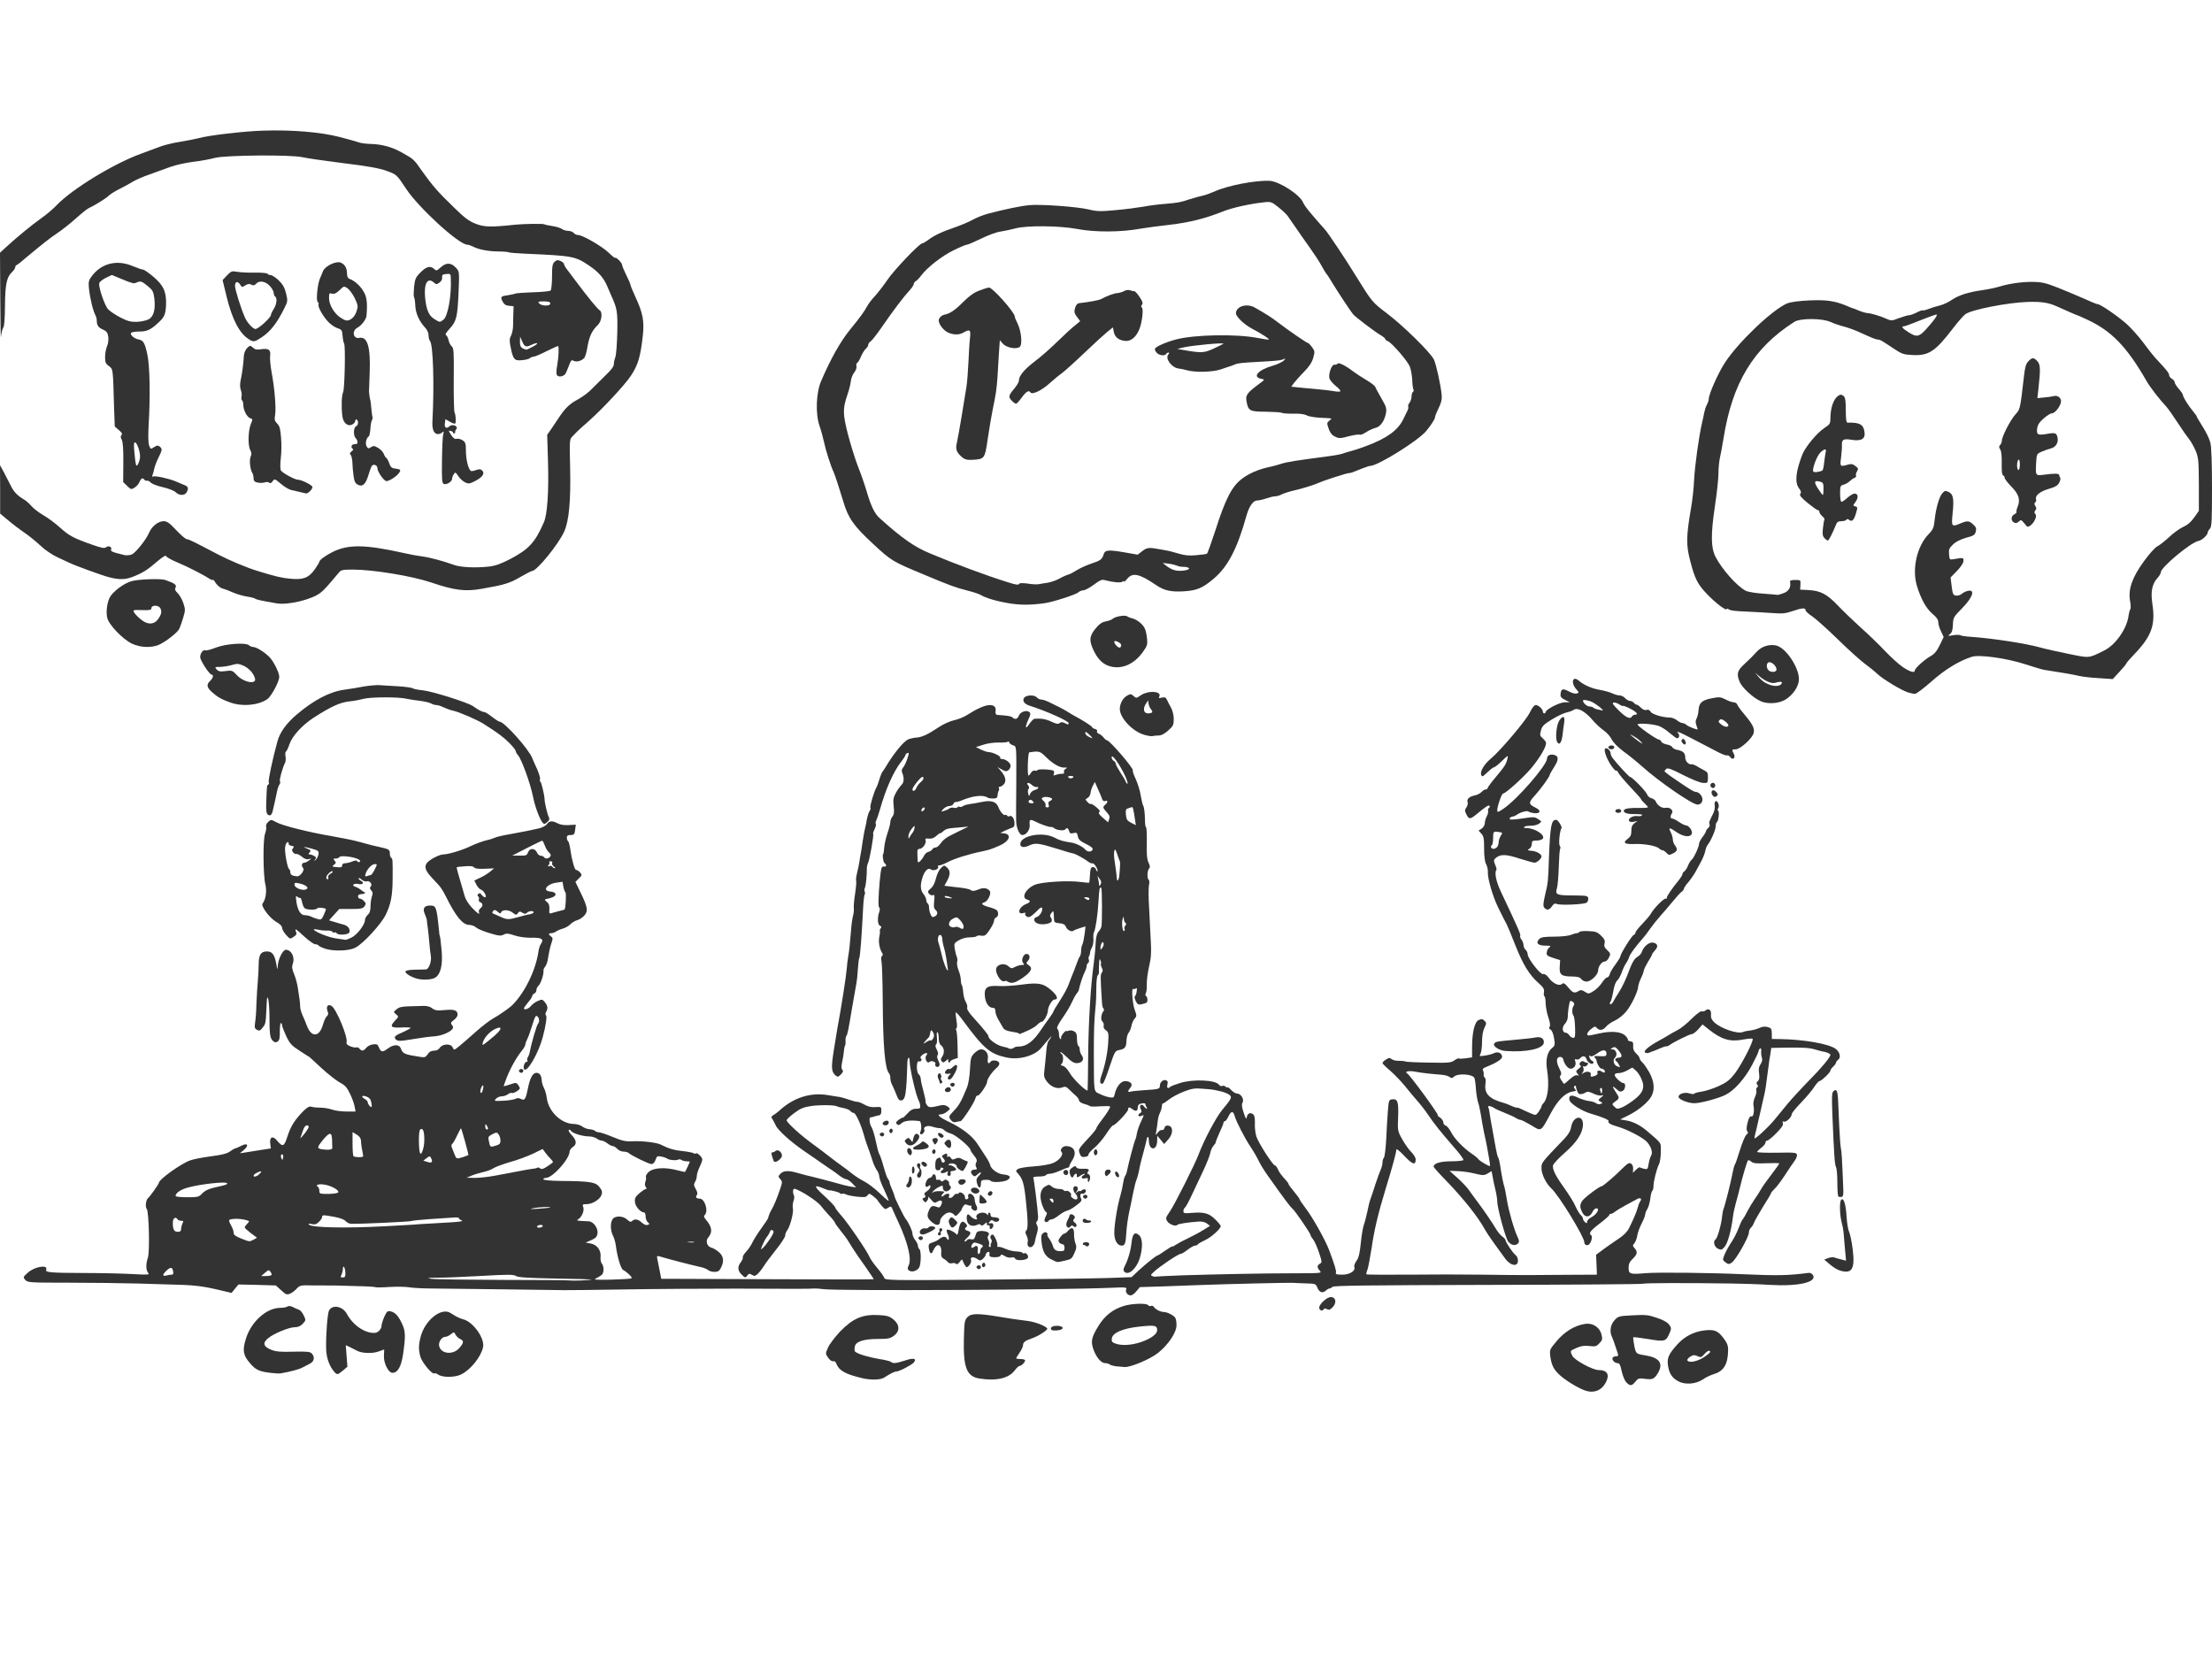 <!DOCTYPE svg PUBLIC "-//W3C//DTD SVG 20010904//EN" "http://www.w3.org/TR/2001/REC-SVG-20010904/DTD/svg10.dtd">
<svg version="1.0" xmlns="http://www.w3.org/2000/svg" width="1600px" height="1200px" viewBox="0 0 16000 12000" preserveAspectRatio="xMidYMid meet">
<g id="layer101" fill="#333333" stroke="none">
 <path d="M11460 10056 c-51 -19 -140 -74 -178 -110 -44 -40 -59 -71 -68 -133 -6 -50 -6 -51 47 -114 58 -68 128 -111 204 -123 55 -9 106 24 119 77 8 32 7 40 -15 63 -21 23 -29 25 -74 20 -37 -4 -61 0 -92 14 -48 21 -48 21 -29 58 17 32 147 102 189 102 62 0 82 32 53 88 -32 62 -90 83 -156 58z"/>
 <path d="M11763 9998 c-12 -13 -26 -49 -33 -80 -9 -45 -16 -58 -29 -58 -22 0 -45 -25 -36 -40 3 -5 15 -10 25 -10 19 0 19 -2 -2 -62 -11 -35 -24 -71 -29 -80 -18 -36 -10 -87 19 -118 26 -29 31 -31 132 -36 93 -5 113 -3 174 18 46 15 76 32 89 49 17 24 17 29 4 60 -26 63 -35 65 -154 45 -58 -9 -107 -16 -109 -13 -2 2 1 29 7 60 12 60 13 60 82 71 103 17 131 60 87 131 -25 41 -39 46 -95 38 -40 -5 -47 -3 -66 21 -25 32 -39 33 -66 4z"/>
 <path d="M12139 9991 c-45 -25 -65 -56 -74 -113 -8 -55 4 -83 69 -155 51 -56 118 -91 196 -100 70 -8 95 2 135 54 27 35 35 55 35 87 -1 103 -31 154 -103 175 -23 7 -59 24 -80 39 -51 34 -128 40 -178 13z m183 -172 c26 -17 48 -35 48 -40 0 -17 -21 -9 -43 17 -20 23 -25 24 -49 13 -23 -10 -31 -9 -53 5 -14 9 -23 21 -20 26 12 20 69 9 117 -21z"/>
 <path d="M6234 9968 c-121 -29 -165 -54 -185 -105 -5 -14 -14 -20 -23 -17 -8 3 -22 -7 -35 -24 -21 -30 -21 -31 -2 -74 10 -24 50 -76 87 -116 92 -95 161 -125 274 -120 64 3 82 8 110 30 48 38 51 86 7 119 -28 21 -43 24 -117 24 -100 0 -158 18 -166 52 -4 13 -4 29 -1 36 6 16 89 42 182 58 39 6 74 15 80 20 14 13 36 11 101 -10 61 -21 88 -15 64 14 -15 18 -105 65 -125 65 -14 0 -46 16 -87 43 -27 19 -100 21 -164 5z"/>
 <path d="M7083 9971 c-91 -15 -116 -80 -111 -285 3 -123 5 -137 25 -158 27 -29 76 -29 228 -4 103 17 108 18 210 31 55 7 128 36 140 54 6 11 -66 57 -112 72 -49 17 -63 28 -63 49 0 9 -11 34 -25 54 -14 20 -25 39 -25 41 0 3 13 5 28 5 16 0 32 3 35 7 9 8 -22 43 -38 43 -6 0 -21 14 -34 31 -44 59 -134 80 -258 60z"/>
 <path d="M3170 9943 c-11 -8 -24 -12 -29 -9 -15 10 -89 -80 -100 -120 -14 -50 -14 -84 1 -142 30 -122 151 -219 218 -174 38 25 64 38 91 45 71 18 157 138 143 202 -15 69 -88 161 -157 196 -44 23 -136 24 -167 2z m151 -191 c35 -39 36 -54 7 -67 -13 -6 -27 -20 -33 -31 -11 -21 -11 -21 -34 -3 -13 11 -32 19 -42 19 -25 0 -50 40 -42 68 14 56 100 64 144 14z"/>
 <path d="M1955 9930 c-82 -10 -106 -22 -148 -71 -49 -57 -55 -93 -27 -180 39 -121 149 -219 247 -219 21 0 45 -4 53 -10 9 -5 23 -4 40 5 14 7 33 16 43 19 9 3 25 21 34 41 16 34 16 35 -7 60 -16 17 -34 25 -57 25 -42 0 -154 46 -194 80 -42 34 -34 62 25 84 33 13 69 16 160 13 98 -2 119 0 131 13 24 26 18 57 -12 73 -16 8 -41 21 -58 30 -25 13 -86 29 -155 41 -8 2 -42 0 -75 -4z"/>
 <path d="M2418 9923 c-37 -43 -58 -103 -59 -171 -2 -103 10 -252 21 -273 25 -45 99 -31 129 25 45 83 133 142 203 137 23 -1 48 -29 48 -52 0 -11 9 -40 20 -65 19 -40 23 -44 48 -38 32 8 55 34 82 93 23 50 24 89 6 213 -13 92 -39 138 -77 138 -29 0 -64 -68 -62 -122 l2 -47 -42 15 c-43 16 -121 13 -155 -6 -10 -5 -31 -16 -49 -25 l-32 -15 6 78 6 78 -32 27 c-38 32 -43 33 -63 10z"/>
 <path d="M8075 9883 c-22 -3 -44 -9 -49 -14 -6 -5 -20 -9 -31 -9 -29 0 -62 -37 -84 -94 -23 -61 -17 -91 33 -173 47 -77 107 -124 189 -148 58 -17 163 -20 172 -4 4 6 13 8 21 5 7 -3 17 1 21 8 11 17 47 36 71 36 24 0 72 24 83 42 5 7 9 31 9 53 0 54 -60 143 -135 202 -57 45 -198 104 -240 101 -11 -1 -38 -3 -60 -5z m177 -175 c73 -25 118 -58 118 -86 0 -35 -16 -38 -123 -27 -125 13 -200 45 -205 87 -3 21 3 28 25 36 47 17 115 13 185 -10z"/>
 <path d="M7604 9618 c-10 -16 8 -28 41 -28 35 0 53 14 34 25 -16 10 -69 12 -75 3z"/>
 <path d="M9543 9464 c-9 -24 56 -86 87 -82 34 4 39 42 9 74 -17 18 -26 21 -40 14 -12 -7 -20 -7 -24 0 -9 15 -25 12 -32 -6z"/>
 <path d="M2034 9333 l-39 -35 -135 -4 -135 -3 -25 30 -25 31 -115 -27 c-80 -19 -151 -28 -235 -31 -66 -2 -214 -6 -330 -10 -116 -3 -341 -6 -502 -6 -279 0 -293 -1 -310 -20 -17 -19 -17 -21 18 -52 49 -45 148 -61 133 -22 -8 20 27 23 281 24 127 0 284 4 350 8 107 6 118 5 107 -9 -17 -20 -18 -63 -2 -111 14 -42 7 -330 -8 -350 -13 -17 -7 -67 9 -80 15 -12 79 -103 79 -112 0 -23 159 -137 224 -160 22 -9 91 -22 151 -30 79 -10 118 -20 138 -35 16 -12 34 -22 40 -23 7 -1 26 -10 44 -19 44 -23 56 -2 17 31 l-29 24 40 -6 c22 -4 72 -11 112 -18 l72 -11 -4 -33 c-7 -49 17 -62 47 -26 43 51 53 48 77 -28 23 -72 53 -120 114 -182 28 -28 44 -37 58 -33 11 4 41 7 66 7 25 0 63 6 85 14 22 8 70 14 105 14 l65 0 -7 -36 c-3 -20 -18 -61 -33 -92 -22 -46 -36 -62 -74 -82 -26 -14 -84 -60 -130 -102 -46 -43 -85 -79 -88 -81 -3 -1 -35 -22 -72 -46 -59 -38 -71 -51 -98 -107 -16 -35 -30 -71 -30 -79 0 -8 -4 -15 -8 -15 -5 0 -8 28 -8 61 1 48 -3 64 -16 73 -14 8 -22 7 -35 -6 -20 -20 -24 -48 -24 -182 -1 -110 -16 -179 -20 -91 -7 151 -6 149 -30 179 -17 22 -24 24 -40 15 -17 -9 -19 -17 -14 -51 4 -22 9 -85 10 -141 2 -56 7 -129 10 -162 3 -33 6 -87 6 -120 1 -69 15 -92 58 -93 39 -1 57 22 69 88 8 46 10 49 11 20 2 -51 36 -120 59 -120 39 0 67 54 50 100 -8 25 -6 39 10 78 11 26 23 72 27 102 5 30 10 66 12 80 2 14 4 35 4 48 -1 13 7 42 17 65 11 23 25 58 32 77 32 85 89 83 115 -5 8 -29 21 -58 29 -64 11 -10 13 -19 5 -38 -12 -33 3 -53 29 -37 35 22 119 225 109 263 -3 13 5 21 29 30 19 7 38 10 43 7 5 -3 14 1 21 9 17 20 29 19 49 -6 10 -12 32 -23 50 -25 26 -3 33 0 41 20 14 37 27 39 63 12 43 -33 84 -34 96 -3 15 40 26 44 142 62 31 5 39 2 53 -20 11 -17 25 -25 45 -25 18 0 34 -8 42 -21 20 -30 81 -32 93 -3 10 22 10 22 49 -10 21 -17 76 -64 120 -104 45 -40 100 -82 122 -94 36 -19 117 -75 138 -95 92 -90 173 -256 192 -392 2 -18 11 -44 19 -56 22 -33 3 -44 -74 -42 -40 0 -86 -6 -119 -17 -44 -15 -57 -16 -77 -6 -20 11 -35 10 -101 -10 -43 -12 -87 -31 -99 -41 -11 -11 -34 -19 -50 -19 -48 0 -99 -64 -170 -208 -14 -29 -36 -64 -49 -78 -13 -14 -36 -38 -50 -54 -47 -50 -57 -78 -39 -105 16 -25 92 -65 122 -65 35 0 138 -31 197 -60 33 -16 83 -34 110 -41 28 -6 58 -16 68 -21 10 -5 57 -16 105 -24 48 -9 105 -20 127 -24 22 -5 59 -13 83 -18 25 -6 50 -19 58 -31 18 -25 38 -26 79 -5 19 10 48 14 80 12 l50 -3 -4 30 c-4 40 -8 45 -37 45 -17 0 -24 5 -24 19 0 11 4 22 9 25 5 4 12 30 16 59 11 78 32 152 43 150 5 -1 17 6 27 17 16 18 16 20 -8 44 l-25 25 38 78 c51 105 56 134 25 167 -13 14 -35 28 -50 32 -15 4 -37 17 -50 30 -13 13 -36 26 -52 30 -15 4 -37 13 -48 20 -11 8 -27 14 -37 14 -22 0 -23 9 -2 24 14 10 14 16 0 56 -8 25 -17 67 -21 95 -3 27 -13 57 -21 66 -9 10 -14 23 -13 31 4 22 -20 95 -36 108 -8 7 -15 21 -15 32 0 10 -7 21 -15 24 -8 4 -15 11 -15 18 0 6 -13 27 -30 46 -16 19 -29 38 -30 43 -1 16 33 5 51 -17 10 -13 33 -29 50 -36 29 -13 33 -12 50 9 21 26 24 44 9 71 -6 10 -6 21 -1 24 9 6 0 73 -24 161 -30 112 -111 253 -133 230 -12 -12 2 -55 18 -55 6 0 8 -5 5 -10 -4 -6 -2 -16 3 -23 5 -7 12 -25 15 -42 10 -57 49 -190 58 -199 13 -15 11 -42 -5 -55 -11 -9 -17 3 -35 61 -12 40 -28 86 -36 101 -8 16 -15 35 -15 42 0 7 -10 26 -23 42 -38 46 -82 123 -110 193 -14 36 -25 66 -23 67 1 1 22 -5 46 -13 41 -14 45 -14 57 2 7 10 13 21 13 26 0 12 -48 40 -58 34 -5 -3 -18 1 -28 9 -10 8 -31 15 -45 15 -14 0 -33 8 -42 18 -15 16 -12 17 51 14 37 -1 77 -8 88 -13 15 -8 27 -8 42 0 27 14 35 2 51 -78 14 -73 35 -111 61 -111 23 0 36 18 38 53 1 16 8 41 16 55 8 15 18 48 21 74 13 99 105 187 196 188 20 0 47 8 60 18 13 10 37 19 54 20 16 1 34 7 39 12 6 6 18 10 28 10 10 0 55 15 100 34 71 29 93 34 148 31 66 -3 169 9 199 24 57 29 98 41 158 47 37 4 73 11 79 15 6 5 14 6 17 2 9 -9 47 27 47 44 0 8 -9 33 -20 55 -11 23 -20 52 -20 65 0 13 -6 32 -13 43 -10 17 -9 26 6 51 12 22 14 35 7 44 -12 14 -3 25 21 25 37 0 65 90 37 118 -9 9 -7 17 8 34 45 53 50 91 16 130 -20 24 -8 64 22 72 14 3 38 18 55 32 35 29 40 67 16 114 -12 24 -22 30 -47 30 -17 0 -39 -6 -47 -14 -9 -8 -38 -19 -66 -24 -50 -11 -210 -52 -273 -71 -30 -9 -32 -8 -28 12 3 12 10 50 17 85 l12 62 51 0 c28 0 374 1 769 3 394 2 717 2 717 0 0 -3 -28 -44 -62 -93 -35 -48 -75 -107 -90 -131 -15 -24 -33 -53 -40 -64 -7 -11 -30 -41 -50 -66 -21 -26 -38 -50 -38 -54 0 -5 -19 -29 -43 -54 -23 -25 -49 -55 -57 -66 -20 -27 -94 -80 -152 -109 -42 -21 -47 -22 -51 -6 -2 9 0 24 4 33 6 9 5 27 -1 43 -6 15 -8 40 -5 55 7 30 -21 134 -42 160 -7 8 -13 25 -13 35 0 11 -30 58 -68 105 -37 46 -77 100 -89 120 -12 19 -32 44 -43 54 -18 16 -24 17 -41 6 -18 -10 -23 -10 -34 6 -13 17 -15 17 -39 -6 -31 -29 -33 -59 -7 -92 10 -13 16 -29 14 -35 -2 -6 9 -24 24 -40 15 -16 35 -45 44 -64 9 -20 38 -67 65 -104 27 -37 49 -71 50 -74 1 -12 15 -47 25 -62 16 -27 40 -84 60 -144 19 -55 19 -59 3 -77 -16 -18 -16 -20 1 -39 22 -24 62 -25 130 -4 28 8 77 21 110 28 33 8 98 25 145 38 47 14 103 28 124 31 l39 6 -28 -29 c-16 -17 -35 -30 -43 -30 -8 0 -31 -12 -51 -27 -20 -16 -43 -32 -52 -38 -9 -5 -38 -26 -66 -45 -27 -19 -90 -63 -139 -96 -98 -68 -189 -150 -204 -186 -5 -13 -16 -31 -22 -42 -11 -15 -10 -20 6 -30 11 -6 36 -25 55 -43 99 -86 218 -122 338 -102 38 6 77 13 88 14 11 2 40 10 65 19 25 9 53 16 62 16 9 0 32 9 51 20 24 14 48 20 78 18 43 -3 44 -2 44 27 0 22 -5 31 -20 33 -11 2 -27 6 -35 9 -8 3 -18 5 -22 5 -14 -3 -9 48 6 71 8 12 22 58 31 102 9 44 20 85 24 90 4 6 13 30 21 55 27 94 34 115 44 129 6 7 11 19 11 25 0 6 8 28 18 50 9 21 17 43 17 48 0 10 67 147 80 163 22 27 50 88 50 108 0 12 9 33 20 47 11 14 20 33 20 42 0 9 5 20 10 23 13 8 13 96 1 128 -11 28 -56 44 -77 26 -10 -8 -11 -16 -3 -32 25 -46 -1 -161 -73 -317 -14 -30 -32 -69 -39 -86 -12 -30 -14 -31 -35 -18 -20 14 -24 12 -47 -15 -14 -17 -27 -34 -29 -38 -1 -5 -16 -18 -32 -31 -26 -20 -30 -21 -41 -6 -10 14 -23 15 -75 10 -35 -4 -71 -11 -82 -17 -10 -5 -23 -7 -28 -4 -5 3 -11 1 -14 -4 -5 -7 -64 -23 -81 -21 -3 0 -21 -7 -41 -15 -71 -29 -69 -15 9 56 42 39 77 75 77 81 0 5 20 32 44 59 48 53 189 260 205 300 5 13 30 49 55 79 26 30 49 63 52 73 6 18 32 19 732 13 400 -3 801 -9 892 -12 l165 -6 50 -47 c54 -50 130 -111 140 -111 3 0 28 -16 55 -35 28 -19 50 -33 50 -29 0 3 12 -3 28 -14 15 -10 54 -31 87 -46 33 -16 82 -42 109 -59 l48 -30 -22 -17 c-14 -11 -37 -16 -61 -14 -77 5 -149 17 -154 24 -9 14 -56 -3 -71 -25 -14 -22 -13 -27 18 -72 33 -47 183 -345 208 -413 38 -102 126 -268 170 -321 71 -85 75 -95 48 -113 -13 -8 -39 -18 -58 -22 -19 -4 -42 -9 -50 -11 -8 -2 -45 -6 -82 -8 -55 -5 -78 -1 -133 20 -37 14 -85 39 -108 57 -23 18 -44 32 -47 30 -3 -1 -5 8 -6 21 -1 12 -7 33 -14 47 -7 13 -14 40 -16 59 -2 20 -6 52 -10 71 -6 35 -6 35 11 12 9 -13 23 -21 30 -18 7 2 15 -4 18 -15 4 -14 12 -20 28 -17 36 5 36 60 -1 100 l-29 33 -25 -30 -25 -30 -1 36 c0 44 -22 68 -45 49 -8 -7 -15 -28 -15 -48 0 -32 -11 -39 -16 -9 -1 7 -11 47 -22 88 -12 42 -23 86 -26 100 -9 51 -18 85 -26 104 -5 11 -16 54 -24 95 -8 41 -21 107 -30 145 -8 39 -17 102 -19 141 -4 75 -10 94 -33 94 -32 0 -54 -38 -54 -92 0 -60 22 -197 45 -273 8 -28 16 -68 19 -88 3 -21 9 -44 14 -50 5 -7 12 -25 15 -42 9 -48 52 -209 58 -220 4 -5 10 -28 13 -49 4 -22 18 -61 31 -87 21 -44 21 -48 5 -39 -24 13 -37 -5 -14 -18 13 -7 14 -13 5 -30 -14 -27 6 -43 24 -19 14 20 30 23 18 5 -4 -7 -8 -16 -8 -20 0 -9 -13 -11 -37 -4 -10 2 -18 13 -18 24 0 28 -13 34 -36 17 -25 -19 -34 -19 -34 0 0 17 -93 115 -109 115 -5 0 -28 28 -50 63 -23 35 -61 80 -86 100 -25 21 -44 43 -42 50 1 7 -10 13 -25 15 -23 3 -30 -2 -38 -24 -12 -30 -11 -32 67 -116 29 -31 53 -61 53 -66 0 -6 17 -32 38 -59 39 -51 62 -88 62 -99 0 -4 -31 -4 -70 -2 -38 3 -72 3 -76 -1 -3 -3 -22 -11 -42 -16 -21 -6 -37 -17 -37 -25 0 -8 -11 -24 -24 -35 -13 -11 -34 -31 -48 -45 -20 -20 -28 -23 -51 -14 -36 14 -83 -6 -112 -46 -19 -27 -21 -39 -15 -83 3 -29 9 -83 12 -122 2 -38 10 -77 17 -85 7 -8 16 -22 20 -30 7 -15 -16 12 -70 77 -48 60 -161 92 -254 72 -120 -26 -164 -63 -318 -272 -24 -33 -46 -57 -48 -54 -3 3 -1 28 4 56 5 30 6 54 1 57 -5 3 -6 11 -2 17 4 6 8 53 9 105 l2 94 -29 10 c-15 5 -27 13 -26 16 1 4 -2 7 -8 7 -5 0 -8 -7 -6 -15 2 -12 -1 -11 -17 3 -16 14 -21 15 -30 4 -9 -10 -8 -19 3 -34 19 -27 15 -64 -7 -81 -12 -9 -18 -27 -18 -52 0 -21 -4 -41 -9 -44 -5 -4 -7 13 -4 38 2 25 0 47 -6 51 -7 4 -6 16 5 37 10 19 12 34 6 40 -6 6 -4 20 5 40 11 20 12 33 5 40 -13 13 -33 1 -26 -16 6 -16 -30 -28 -44 -14 -16 16 -37 -29 -22 -47 18 -21 -3 -25 -28 -5 -13 11 -18 21 -12 25 13 8 2 28 -14 22 -18 -7 -19 78 -1 93 8 7 15 22 15 34 0 11 9 52 20 91 10 38 17 72 15 75 -2 3 3 14 10 24 14 19 24 19 105 0 15 -3 33 1 45 10 20 16 20 16 -4 36 -13 11 -32 20 -42 20 -38 0 -18 20 54 54 98 47 172 104 209 163 17 26 44 67 59 90 16 24 29 50 31 60 5 28 55 65 95 68 49 5 60 19 32 39 -25 17 -114 22 -123 7 -3 -5 -20 -8 -38 -7 -29 1 -33 5 -33 29 0 37 -18 35 -28 -4 -7 -26 -4 -36 14 -55 26 -27 15 -33 -13 -7 -17 15 -20 15 -34 1 -19 -19 -11 -38 17 -38 16 0 18 -4 10 -18 -6 -11 -6 -24 1 -35 7 -13 3 -25 -16 -48 -14 -17 -26 -35 -26 -40 0 -20 -106 -110 -141 -119 -20 -6 -42 -17 -49 -25 -7 -8 -22 -15 -35 -15 -12 0 -36 -5 -54 -11 -33 -12 -67 3 -55 23 7 12 -16 39 -27 32 -5 -3 -5 -12 0 -22 9 -18 4 -71 -8 -73 -65 -8 -108 -3 -129 15 -18 16 -25 17 -35 7 -9 -10 -7 -16 13 -31 14 -10 26 -17 29 -15 2 2 17 -11 34 -30 23 -26 39 -35 63 -35 28 0 32 -3 30 -23 -1 -13 -6 -28 -10 -35 -19 -31 -66 -233 -66 -284 0 -42 -16 -33 -17 10 -7 236 -14 272 -49 272 -8 0 -19 -12 -24 -27 -12 -31 -28 -69 -41 -95 -5 -10 -9 -28 -9 -41 0 -13 -4 -27 -9 -33 -30 -33 -44 -194 -46 -529 -1 -137 -5 -264 -9 -282 -4 -19 -3 -34 4 -38 5 -3 7 -12 3 -18 -21 -33 -30 -79 -23 -119 5 -24 6 -45 4 -47 -2 -2 1 -10 6 -16 8 -9 6 -14 -5 -19 -17 -6 -20 -61 -5 -100 5 -15 5 -28 0 -31 -9 -5 -7 -72 3 -190 10 -99 13 -110 31 -107 19 3 21 -11 3 -26 -10 -8 -16 -67 -7 -67 1 0 4 -21 6 -46 2 -25 13 -72 24 -104 11 -32 20 -68 20 -79 0 -12 7 -30 16 -41 11 -14 13 -34 8 -75 -5 -46 -2 -62 16 -95 12 -22 31 -48 41 -58 19 -17 20 -52 4 -90 -5 -11 -2 -24 7 -35 9 -9 22 -38 31 -64 13 -39 13 -46 1 -41 -8 3 -14 9 -14 13 0 5 -15 29 -34 53 -56 73 -110 197 -151 342 -10 33 -21 68 -26 78 -6 10 -7 22 -4 27 3 5 -1 22 -9 38 -8 16 -13 32 -10 34 6 7 -26 188 -37 210 -5 9 -9 27 -9 40 1 49 -7 124 -14 140 -4 9 -5 22 -1 28 3 5 3 15 -1 21 -3 6 -8 43 -10 82 -12 230 -22 366 -29 378 -3 4 -7 41 -10 81 -2 40 -7 84 -10 98 -3 14 -16 90 -30 170 -31 187 -35 202 -44 215 -4 5 -6 21 -5 35 1 14 -1 30 -4 35 -4 6 -7 24 -8 40 -1 17 -7 50 -12 75 -7 32 -7 49 1 58 8 10 5 18 -11 34 -18 18 -23 19 -37 8 -32 -27 -34 -55 -14 -182 11 -67 22 -134 24 -148 31 -166 66 -392 70 -445 1 -22 6 -60 10 -84 9 -55 11 -76 20 -181 3 -47 10 -98 15 -115 5 -16 7 -41 6 -55 -2 -14 2 -61 9 -105 7 -44 10 -86 8 -93 -3 -7 0 -34 7 -60 6 -26 14 -60 16 -77 2 -16 6 -41 9 -55 3 -14 10 -56 15 -95 6 -38 13 -78 16 -88 3 -11 7 -29 9 -40 5 -38 17 -82 27 -94 5 -7 7 -17 4 -22 -6 -9 29 -124 44 -146 3 -5 13 -30 20 -55 7 -25 18 -51 24 -59 6 -7 15 -21 21 -31 59 -100 132 -189 165 -202 14 -6 41 -12 60 -13 40 -3 82 -23 162 -76 29 -20 78 -42 108 -49 30 -6 73 -24 95 -38 68 -44 128 -71 162 -72 36 0 49 14 44 48 -1 13 3 22 11 23 76 5 102 9 111 18 18 18 37 13 47 -13 10 -27 55 -42 75 -26 11 9 10 19 -6 53 -27 60 -23 78 6 34 14 -20 31 -38 38 -38 45 -4 83 2 122 21 36 17 49 19 60 10 10 -8 19 -8 34 -1 24 13 31 14 31 2 0 -16 -164 -89 -284 -127 -38 -12 -54 -37 -37 -58 17 -20 75 -21 91 -1 7 8 21 15 32 15 11 0 37 9 57 19 20 10 52 26 71 35 19 9 49 26 65 36 17 11 37 23 45 27 55 29 130 76 130 83 0 4 9 10 21 13 12 3 18 10 14 16 -3 6 2 14 12 18 10 3 26 15 35 27 9 12 21 21 25 21 20 0 197 207 187 218 -3 3 6 31 21 62 14 31 31 84 36 118 6 33 13 65 16 70 9 14 14 54 15 110 0 26 3 49 8 52 4 2 6 53 5 112 -2 80 1 116 12 141 12 25 13 36 4 45 -13 13 -15 73 -2 81 5 3 6 21 2 38 -4 18 -4 94 1 168 4 74 9 182 12 239 5 80 2 122 -13 185 -10 44 -17 101 -16 126 1 25 -2 53 -6 62 -6 10 -5 19 1 23 12 7 13 42 3 48 -5 2 -20 7 -35 11 -23 5 -30 2 -43 -23 -8 -17 -11 -32 -6 -35 5 -3 11 -19 13 -36 3 -22 1 -27 -7 -20 -7 5 -15 7 -18 3 -14 -14 -6 104 10 149 16 44 16 49 0 66 -9 10 -20 34 -23 53 -4 19 -13 41 -21 50 -7 9 -14 34 -15 55 -1 48 -11 62 -52 69 -31 6 -33 11 -70 121 -20 62 -42 116 -47 120 -22 13 -28 -13 -12 -56 27 -77 44 -162 49 -239 4 -67 2 -75 -17 -89 -13 -9 -19 -21 -16 -33 3 -10 -1 -23 -9 -30 -14 -12 -10 -53 8 -76 5 -6 5 -14 0 -17 -5 -3 -10 -22 -11 -43 -12 -184 -12 -205 -1 -218 8 -10 8 -19 0 -35 -6 -11 -9 -24 -7 -28 3 -4 1 -16 -4 -27 -5 -15 -8 -6 -9 30 -2 28 -2 54 -1 59 1 4 -3 14 -9 21 -6 7 -10 48 -10 91 0 44 -2 102 -5 129 -11 110 -13 178 -13 355 1 279 -2 262 43 283 21 11 53 21 70 24 29 5 33 2 38 -23 12 -54 44 -94 76 -94 40 0 59 24 37 48 -21 24 -20 35 2 28 9 -3 57 -8 106 -11 99 -6 106 -8 106 -34 0 -24 25 -45 45 -37 11 4 14 13 9 31 -6 25 4 33 21 16 6 -5 37 -17 70 -27 94 -30 257 -23 282 12 6 9 17 13 23 9 6 -4 17 -1 25 5 8 7 15 9 15 5 0 -4 11 4 25 19 13 14 33 26 43 26 28 0 53 41 40 65 -8 13 -6 33 8 74 14 42 19 50 22 33 4 -28 27 -39 46 -22 10 7 14 28 13 63 -2 29 3 72 10 96 13 44 120 211 135 211 5 0 14 12 21 27 11 25 21 38 62 84 8 9 15 19 15 23 0 4 18 29 40 55 22 26 40 51 40 55 0 4 19 33 43 64 54 71 144 232 172 307 39 105 53 150 48 161 -4 11 7 14 46 14 55 0 98 -28 87 -56 -3 -8 4 -28 16 -44 16 -22 23 -53 31 -127 5 -54 15 -114 22 -133 7 -19 18 -62 25 -95 6 -33 17 -76 24 -95 7 -19 23 -66 35 -105 13 -38 29 -84 37 -102 8 -17 14 -42 14 -55 0 -13 5 -29 10 -34 6 -6 13 -67 17 -135 3 -68 8 -160 12 -204 6 -75 7 -80 30 -83 41 -6 48 17 44 128 -4 99 -4 101 31 163 19 34 49 76 66 92 16 16 30 39 30 51 0 45 -23 38 -82 -25 -34 -36 -58 -55 -58 -45 0 19 -29 127 -76 279 -56 184 -84 301 -103 434 -11 69 -24 139 -30 155 -7 16 -9 31 -7 34 3 2 139 3 303 2 164 -2 402 -2 528 0 127 2 275 3 330 3 55 0 191 -1 303 -2 l203 -1 -3 -72 -3 -72 62 -46 c34 -25 83 -58 108 -75 26 -17 55 -46 65 -65 36 -71 59 -126 66 -155 4 -16 11 -35 16 -42 18 -22 4 -34 -22 -19 -14 7 -52 28 -85 46 -33 18 -67 39 -76 46 -8 8 -21 14 -27 14 -7 0 -12 4 -12 9 0 5 -31 32 -70 62 -66 50 -81 71 -61 83 12 8 2 53 -15 67 -15 12 -34 4 -34 -15 0 -39 -185 -342 -239 -390 -37 -34 -71 -102 -71 -145 0 -43 -6 -35 167 -216 29 -31 43 -56 48 -85 13 -76 85 -91 85 -17 0 60 -44 129 -129 203 -44 38 -83 80 -87 92 -7 25 14 71 68 147 54 76 81 120 99 161 11 23 26 47 34 54 8 7 15 18 15 25 0 7 7 18 15 25 12 10 15 10 15 -4 0 -8 13 -22 30 -31 41 -21 65 -65 36 -65 -8 0 -21 12 -28 28 -19 39 -53 41 -72 3 -20 -38 -20 -56 -1 -85 15 -23 125 -106 141 -106 9 0 97 -75 152 -131 36 -35 47 -41 60 -32 10 6 16 22 15 38 l-2 28 23 -22 c12 -12 24 -20 27 -17 2 2 16 6 31 10 25 6 27 3 33 -36 4 -23 12 -50 18 -59 13 -22 2 -61 -28 -97 -26 -31 -142 -92 -215 -113 -50 -14 -72 -27 -65 -39 6 -9 -44 -30 -126 -54 -67 -19 -152 -73 -157 -100 -7 -34 14 -40 61 -17 25 12 61 23 81 25 19 2 42 9 51 16 8 7 23 9 32 5 17 -6 17 -7 -1 -17 -18 -10 -18 -11 5 -30 21 -17 22 -19 4 -14 -12 3 -38 -3 -60 -14 -22 -11 -43 -16 -49 -11 -6 4 -21 11 -34 14 -18 4 -25 0 -34 -21 -6 -15 -10 -31 -9 -35 1 -5 -3 -6 -9 -2 -8 5 -7 11 1 21 6 8 10 14 8 15 -2 0 -14 2 -26 5 -53 9 -106 63 -156 157 -74 137 -66 132 -142 86 -36 -21 -70 -39 -78 -39 -7 0 -21 -6 -32 -13 -11 -8 -47 -24 -80 -37 -33 -13 -69 -29 -80 -37 -23 -15 -49 -17 -40 -3 4 6 8 25 10 43 2 18 11 70 20 117 8 47 20 109 25 138 5 29 12 58 17 65 4 6 11 35 15 62 8 59 23 134 31 155 3 8 10 49 17 90 13 79 51 213 77 267 12 25 13 36 4 46 -17 21 -52 15 -72 -13 -20 -27 -79 -243 -79 -290 0 -16 -6 -55 -14 -87 -8 -32 -17 -75 -20 -95 l-7 -37 -28 17 c-26 15 -34 15 -92 1 -35 -9 -91 -17 -124 -18 l-60 -2 58 52 c32 29 68 67 80 84 12 18 44 61 70 96 46 62 90 126 133 196 12 19 31 41 43 49 11 8 21 19 21 25 0 14 53 92 72 107 20 14 24 57 7 67 -20 13 -55 -5 -82 -42 -15 -21 -50 -69 -77 -106 -28 -38 -59 -85 -70 -105 -48 -88 -151 -218 -272 -344 -54 -55 -98 -104 -98 -109 0 -24 48 -39 127 -39 45 0 84 -4 88 -9 3 -6 -27 -47 -68 -93 -94 -108 -144 -170 -187 -234 -19 -29 -54 -74 -78 -101 -23 -26 -64 -75 -91 -109 -27 -33 -74 -82 -105 -109 -31 -26 -56 -51 -56 -56 0 -5 11 -16 25 -25 21 -14 28 -14 41 -3 9 7 32 13 52 12 21 0 41 2 47 5 5 3 82 7 169 8 143 3 162 1 186 -16 15 -11 30 -17 33 -14 3 3 25 2 50 -1 l45 -7 0 -72 c0 -108 18 -185 48 -198 20 -9 28 -8 41 5 16 15 16 19 0 52 -11 22 -17 60 -17 101 0 36 -5 74 -11 86 -10 19 -9 20 33 13 23 -3 53 -11 66 -18 28 -13 57 1 57 28 0 17 -45 45 -118 74 -19 7 -26 15 -20 24 4 6 6 19 5 29 -2 9 2 19 8 23 6 3 8 22 5 43 -11 71 26 111 130 139 11 3 36 12 55 21 19 9 39 15 43 14 5 -1 20 4 35 12 15 7 44 21 64 29 37 16 37 16 58 -12 11 -16 20 -33 20 -38 0 -5 5 -14 12 -21 35 -35 46 -135 28 -247 -11 -70 2 -127 36 -154 21 -17 23 -23 15 -71 -5 -32 -15 -56 -25 -62 -12 -7 -14 -13 -7 -21 6 -8 3 -30 -9 -67 -11 -30 -19 -76 -20 -102 0 -26 -4 -49 -9 -52 -4 -3 -6 -17 -3 -31 3 -20 -4 -33 -39 -64 -67 -59 -113 -134 -169 -276 -28 -71 -56 -139 -62 -150 -14 -25 -19 -35 -61 -120 -40 -81 -78 -213 -75 -259 1 -17 -5 -42 -13 -56 -9 -16 -14 -56 -14 -111 0 -73 -3 -91 -20 -109 l-20 -22 23 -15 c12 -9 22 -26 22 -38 0 -13 6 -35 14 -50 8 -15 12 -33 10 -40 -3 -7 0 -16 5 -20 6 -3 9 -11 5 -16 -5 -9 -27 5 -98 64 -42 34 -51 34 -69 -2 -13 -26 -13 -32 0 -51 8 -11 12 -28 9 -37 -9 -22 11 -41 49 -49 19 -3 41 -15 51 -25 9 -10 23 -19 31 -19 7 0 13 -4 13 -9 0 -5 27 -42 60 -81 66 -79 74 -92 84 -133 6 -26 4 -25 -41 18 -25 25 -51 45 -57 45 -6 0 -27 17 -48 37 -33 32 -38 34 -44 18 -10 -25 21 -77 69 -117 69 -57 257 -279 283 -335 17 -35 32 -53 43 -53 20 0 51 30 51 48 0 7 5 12 10 12 6 0 10 -4 10 -9 0 -19 100 -71 138 -71 l37 0 -35 -18 c-28 -13 -34 -22 -32 -42 4 -39 16 -42 60 -19 23 13 48 19 58 15 16 -6 16 -8 -3 -29 -42 -46 -29 -102 15 -65 38 33 95 58 154 68 35 6 76 18 92 26 16 8 39 14 51 14 12 0 30 9 40 20 10 11 26 20 35 20 10 0 23 7 30 15 6 8 15 13 18 12 4 -1 17 8 30 21 15 15 30 21 42 17 12 -4 22 0 29 13 10 18 86 42 139 42 15 0 38 9 52 20 14 11 31 20 39 20 8 0 22 6 30 14 16 13 81 38 81 31 0 -2 -5 -16 -10 -30 -7 -19 -6 -33 2 -48 6 -12 13 -39 14 -60 3 -53 25 -73 95 -86 55 -11 64 -10 100 8 22 12 49 21 60 21 11 0 22 8 26 18 3 9 27 42 52 71 59 71 73 99 66 132 -8 38 -97 119 -130 119 -28 0 -30 3 -14 32 16 29 -7 51 -26 24 -8 -10 -18 -15 -23 -12 -5 3 -38 -9 -73 -28 -168 -88 -236 -123 -263 -135 -26 -11 -28 -10 -17 3 13 15 7 36 -9 36 -5 0 -29 -18 -54 -39 -25 -22 -60 -44 -78 -50 -46 -15 -146 -22 -153 -11 -5 9 137 110 156 110 5 0 12 6 15 14 3 8 21 17 40 21 19 3 37 12 40 19 3 8 19 17 36 20 43 8 58 23 58 57 0 26 27 53 47 47 4 -1 19 4 33 12 14 9 39 22 55 31 26 13 30 20 29 54 -1 39 -2 40 -36 38 -20 -1 -82 -26 -143 -57 -83 -43 -111 -53 -122 -45 -7 6 -13 14 -13 18 0 3 36 31 81 61 115 79 132 88 151 89 10 1 25 12 33 25 20 30 6 66 -26 66 -37 0 -275 -163 -400 -275 -37 -33 -98 -83 -136 -110 -43 -32 -74 -65 -86 -88 -9 -20 -35 -48 -56 -63 -21 -14 -58 -48 -81 -75 -53 -63 -109 -94 -136 -75 -10 7 -35 16 -54 20 -19 4 -66 26 -105 50 -60 37 -71 49 -79 80 -9 33 -7 40 11 54 11 10 23 24 25 32 8 23 -40 107 -105 185 -57 68 -187 185 -205 185 -10 0 -42 92 -42 121 0 16 6 15 46 -12 100 -68 314 -315 314 -362 0 -22 22 -34 50 -27 36 9 36 34 1 89 -17 26 -31 51 -31 55 0 13 -63 100 -107 149 -49 52 -48 64 6 90 39 19 34 43 -9 39 -19 -2 -39 -7 -44 -12 -9 -9 -62 6 -85 24 -7 5 -20 11 -28 12 -19 3 -28 12 -20 21 4 3 45 0 91 -7 78 -12 87 -12 112 5 26 17 27 18 9 31 -10 8 -33 15 -49 16 -49 2 -54 3 -62 11 -4 4 4 7 19 7 60 0 137 51 116 77 -6 7 -27 13 -45 13 -29 0 -34 3 -34 25 0 13 -8 29 -17 34 -18 10 -16 12 22 16 31 3 65 24 65 39 0 17 -32 46 -51 46 -8 0 -57 -14 -109 -30 -97 -32 -138 -33 -172 -3 -14 13 -15 18 -3 48 8 18 12 35 9 38 -16 16 -2 84 31 154 132 279 146 313 141 322 -3 5 1 17 9 27 8 10 15 29 15 40 0 12 7 27 15 34 8 7 15 21 15 32 0 31 92 149 112 144 11 -3 26 7 39 25 29 41 76 64 96 47 13 -11 20 -7 47 25 33 40 45 44 75 25 15 -9 24 -8 45 6 26 16 28 16 62 -5 20 -12 47 -39 61 -60 14 -22 31 -39 38 -39 7 0 16 -11 19 -24 3 -14 22 -45 41 -70 19 -26 35 -51 35 -57 0 -17 82 -151 97 -156 7 -3 13 -11 13 -18 0 -7 22 -34 49 -62 26 -27 54 -60 61 -72 20 -38 91 -111 108 -111 8 0 13 -3 9 -6 -5 -6 34 -64 88 -130 14 -18 25 -37 25 -42 0 -6 6 -15 13 -19 7 -4 19 -22 26 -40 7 -18 19 -38 27 -44 17 -14 54 -95 54 -117 0 -8 11 -30 25 -48 14 -18 25 -37 25 -42 0 -5 7 -15 15 -22 9 -7 14 -19 11 -27 -6 -14 -4 -19 26 -79 9 -18 14 -43 11 -57 -3 -13 0 -28 6 -31 15 -10 32 35 19 51 -5 6 -5 14 0 17 10 6 3 74 -9 82 -5 3 -9 17 -9 32 0 25 -37 109 -60 136 -5 7 -11 21 -13 32 -5 25 -16 54 -29 79 -6 11 -22 41 -36 67 -13 26 -40 65 -58 87 -19 21 -34 44 -34 50 0 5 -8 16 -18 23 -10 7 -38 38 -62 68 -25 30 -65 78 -90 105 -25 28 -58 70 -75 94 -16 24 -37 51 -45 60 -60 68 -98 120 -105 141 -4 14 -15 36 -25 50 -9 14 -23 43 -30 65 -8 22 -22 48 -32 57 -12 10 -23 42 -29 80 -6 34 -15 68 -20 74 -6 7 -6 15 -1 18 5 3 15 -7 23 -22 8 -15 24 -42 36 -60 27 -41 54 -98 84 -180 17 -44 33 -69 52 -80 15 -9 30 -25 33 -37 12 -38 53 -72 80 -67 35 6 41 28 15 56 -11 12 -21 25 -21 29 0 4 -13 29 -30 55 -16 27 -30 55 -30 63 -1 8 -9 32 -20 54 -11 22 -19 48 -20 58 0 34 -49 137 -86 182 -21 26 -57 55 -83 67 -25 11 -53 31 -64 44 -21 27 -49 31 -67 9 -11 -13 -16 -12 -41 8 -29 23 -38 47 -16 47 6 0 39 -7 71 -14 86 -20 160 -15 191 14 13 13 22 26 20 31 -3 4 5 9 17 11 19 2 23 9 21 34 -2 22 5 38 22 54 14 13 25 29 25 35 0 7 9 20 20 30 11 10 34 44 51 74 34 63 40 121 15 169 -22 43 -95 104 -166 139 l-61 30 41 7 c52 8 105 35 155 78 108 93 99 79 98 150 0 35 -6 75 -12 87 -17 31 -41 126 -41 161 0 16 -4 31 -9 34 -4 3 -11 29 -14 57 -4 28 -13 62 -22 75 -8 13 -15 30 -15 39 0 8 -11 37 -25 64 -14 27 -29 66 -32 87 -3 22 -13 47 -21 57 -14 15 -13 19 1 35 24 27 21 44 -13 77 -23 22 -30 38 -30 66 0 45 11 48 125 38 86 -7 468 -3 705 8 253 11 325 9 474 -10 10 -1 23 6 29 15 34 52 -104 84 -308 72 -77 -5 -203 -9 -280 -10 -358 -5 -622 -4 -645 2 -14 3 -521 7 -1128 8 -841 2 -1105 5 -1114 14 -7 7 -16 12 -22 12 -5 0 -17 7 -27 16 -23 21 -48 11 -61 -24 -10 -26 -14 -27 -84 -29 -41 -1 -82 -3 -91 -4 -19 -2 -497 9 -673 16 -58 2 -179 7 -270 10 l-165 5 -25 30 c-14 17 -32 30 -41 30 -23 0 -41 -24 -33 -44 6 -15 -4 -16 -112 -11 -339 15 -1963 23 -2074 10 -30 -4 -63 -6 -72 -5 -31 3 -130 3 -563 1 -231 0 -598 2 -815 6 -217 3 -411 6 -430 5 -48 -1 -829 -11 -961 -12 -59 0 -128 -4 -155 -8 -27 -5 -93 -6 -147 -3 -54 4 -101 4 -103 1 -3 -2 -60 -6 -127 -7 -161 -5 -160 -5 -252 -5 -44 0 -100 0 -124 -1 -35 0 -48 5 -65 24 -12 14 -33 30 -47 36 -24 10 -31 8 -65 -24z m2244 -78 c-1 -1 -120 -5 -263 -7 -196 -4 -265 -8 -282 -18 -18 -12 -58 -12 -249 -1 -125 7 -268 13 -318 13 -74 0 -82 2 -46 8 25 4 260 7 523 8 263 0 480 2 482 4 2 1 38 2 80 0 42 -2 75 -5 73 -7z m290 -9 c7 -7 -26 -40 -62 -61 -16 -10 -42 -97 -52 -179 -3 -22 -12 -52 -20 -68 -18 -35 -21 -87 -5 -116 16 -30 76 -30 108 0 18 17 26 19 35 10 18 -18 43 -14 70 11 16 15 32 21 42 17 16 -5 17 -7 2 -19 -9 -7 -16 -26 -16 -42 0 -16 -5 -29 -11 -29 -25 0 -63 -42 -66 -74 -3 -28 2 -39 32 -65 20 -17 41 -31 47 -31 7 0 7 -4 -1 -14 -7 -9 -8 -22 -3 -37 5 -13 7 -30 4 -38 -2 -7 8 -24 24 -37 35 -28 118 -32 204 -9 30 8 55 13 55 12 5 -7 35 -71 35 -74 0 -1 -10 -3 -22 -3 -13 0 -30 -4 -38 -9 -8 -6 -19 -7 -25 -3 -13 8 -67 3 -80 -8 -5 -4 -24 -11 -41 -14 -29 -6 -33 -4 -42 23 -7 20 -18 31 -30 31 -19 0 -148 -63 -166 -81 -6 -5 -22 -9 -36 -9 -15 0 -35 -9 -45 -20 -10 -11 -25 -20 -32 -20 -8 0 -26 -9 -40 -20 -14 -11 -33 -20 -42 -20 -9 0 -25 -7 -35 -15 -11 -8 -36 -15 -55 -15 -48 0 -120 -23 -131 -40 -5 -8 -12 -11 -16 -7 -4 4 5 21 21 37 36 38 39 67 8 87 -12 8 -23 23 -23 32 0 54 -123 191 -171 191 -10 0 -19 5 -19 10 0 6 49 11 123 12 224 2 256 8 286 48 17 23 19 34 11 55 -12 32 -66 65 -107 65 -29 0 -32 2 -24 22 9 25 -11 72 -37 88 -17 9 -7 11 76 14 34 1 69 49 64 87 -4 25 -13 35 -45 49 l-41 18 38 7 c46 9 75 50 70 97 -2 17 2 38 8 46 18 21 18 69 0 84 -8 7 -27 18 -41 25 -21 10 -1 11 112 9 75 -2 141 -6 145 -10z m-2070 -41 c-1 -38 -18 -61 -18 -25 0 12 -5 30 -10 41 -9 16 -7 19 9 19 17 0 20 -6 19 -35z m6047 20 c262 -8 591 -15 819 -15 192 0 199 -1 183 -18 -22 -24 -21 -39 0 -51 16 -9 16 -14 -6 -80 -13 -39 -32 -82 -42 -95 -11 -13 -19 -27 -19 -31 0 -13 -112 -177 -132 -193 -18 -16 -60 -72 -176 -236 -24 -33 -54 -81 -66 -106 -12 -26 -38 -71 -59 -102 -44 -66 -105 -186 -116 -224 -10 -40 -26 -40 -45 1 -9 19 -21 35 -26 35 -6 0 -10 5 -10 11 0 6 -13 38 -29 72 -15 34 -28 65 -27 68 1 4 -7 16 -16 26 -10 11 -21 35 -24 54 -4 19 -26 75 -49 124 -23 50 -61 129 -83 176 -22 48 -45 90 -51 94 -6 3 -11 15 -11 25 0 16 7 18 62 13 90 -7 124 3 169 48 21 21 39 43 39 47 0 20 -69 82 -113 102 -26 12 -50 26 -53 31 -3 5 -12 9 -21 9 -8 0 -32 14 -53 30 -21 17 -44 30 -51 30 -16 0 -152 91 -192 129 -25 23 -26 26 -10 32 10 4 20 5 23 3 3 -1 87 -5 185 -9z m-7304 -5 c12 0 15 -7 11 -25 -5 -31 -19 -32 -49 -3 -29 27 -29 42 0 34 12 -3 29 -6 38 -6z m723 2 c2 -4 -1 -15 -8 -23 -10 -15 -14 -15 -39 7 l-28 24 35 0 c19 0 37 -3 40 -8z m3608 -264 c25 -41 29 -51 17 -58 -10 -7 -16 -3 -22 13 -4 12 -14 28 -22 37 -7 8 -20 33 -29 54 -16 39 -16 39 4 21 11 -10 34 -40 52 -67z m-554 25 c-10 -2 -28 -2 -40 0 -13 2 -5 4 17 4 22 1 32 -1 23 -4z m-3184 -16 l25 -14 -44 -33 c-25 -19 -45 -37 -45 -42 0 -4 9 -17 19 -27 19 -19 18 -19 -22 -29 -23 -5 -59 -8 -79 -5 -39 5 -39 4 -10 60 7 13 12 31 12 42 0 13 15 24 53 39 64 25 59 25 91 9z m-524 -78 c0 -11 5 -29 10 -40 9 -16 7 -19 -9 -19 -11 0 -23 -4 -26 -10 -15 -23 -35 -9 -35 24 0 50 9 66 36 66 18 0 24 -6 24 -21z m1470 -19 c113 -6 225 -12 249 -15 25 -2 110 -7 190 -11 93 -5 137 -10 123 -15 -12 -5 -22 -12 -22 -17 0 -5 -19 -8 -42 -5 -24 2 -99 7 -168 11 -69 5 -130 11 -135 14 -9 5 -368 22 -435 20 -13 0 -31 -9 -40 -19 -9 -12 -40 -23 -81 -31 -83 -15 -89 -15 -89 1 0 8 -11 24 -24 36 -18 17 -30 20 -52 15 -20 -5 -26 -3 -19 4 20 22 261 27 545 12z m1145 0 c3 -5 -3 -10 -14 -10 -11 0 -23 5 -26 10 -3 6 3 10 14 10 11 0 23 -4 26 -10z m54 -136 c8 -7 -84 -3 -124 6 -29 6 -19 7 40 3 44 -3 82 -7 84 -9z m2417 -127 c-20 -41 -36 -85 -36 -97 0 -12 -8 -34 -19 -48 -10 -15 -24 -45 -30 -67 -7 -22 -16 -49 -20 -60 -16 -41 -33 -91 -45 -135 -21 -72 -57 -150 -71 -150 -7 0 -18 -6 -24 -14 -7 -8 -28 -17 -49 -21 -20 -4 -41 -9 -46 -12 -17 -11 -131 -12 -194 -2 -50 8 -75 18 -118 51 -30 22 -54 45 -54 51 0 16 99 107 189 172 45 33 102 76 126 95 24 19 60 46 80 60 20 14 55 40 77 58 23 19 64 45 90 58 27 14 76 51 110 84 34 33 64 58 66 56 2 -2 -13 -38 -32 -79z m-4937 29 c27 -28 53 -39 135 -56 38 -8 55 -15 48 -22 -12 -12 -178 5 -272 29 -59 14 -100 41 -100 64 0 5 37 9 83 9 75 0 86 -2 106 -24z m988 -12 c6 -17 -56 -50 -105 -56 -40 -6 -64 4 -42 17 5 3 10 16 10 29 0 21 4 22 67 22 40 -1 68 -6 70 -12z m1133 -120 c47 -8 121 -23 165 -31 44 -9 93 -17 108 -19 16 -1 31 -5 34 -8 4 -3 12 -1 20 5 10 9 23 5 53 -15 22 -14 40 -28 40 -31 0 -3 -8 -13 -17 -23 -10 -9 -27 -29 -38 -44 l-20 -27 -70 34 c-38 18 -112 46 -164 60 -52 15 -106 35 -120 44 -14 10 -48 23 -76 29 -27 6 -66 18 -85 26 l-35 15 60 1 c33 0 98 -7 145 -16z m-1706 -10 c9 -8 16 -17 16 -19 0 -8 -41 9 -51 21 -17 20 15 19 35 -2z m8896 -120 c-6 -33 -13 -70 -15 -84 -2 -14 -12 -59 -21 -100 -8 -41 -19 -100 -23 -130 -5 -30 -13 -68 -19 -85 -6 -16 -13 -59 -16 -95 -2 -36 -7 -73 -11 -82 -11 -29 -119 -36 -147 -11 -14 13 -20 13 -33 3 -8 -7 -34 -14 -57 -16 -78 -6 -142 -13 -190 -22 -45 -9 -82 -2 -60 12 23 14 231 299 222 303 -3 2 5 10 18 18 12 9 22 24 22 34 0 10 8 21 18 23 9 3 27 25 39 49 23 45 88 113 150 155 20 13 41 31 47 39 10 14 77 53 84 49 1 -1 -2 -28 -8 -60z m-7647 30 c3 -4 2 -15 -4 -25 -9 -19 -11 -19 -33 -2 l-24 18 21 7 c31 9 33 9 40 2z m-1077 -51 c-11 -11 -19 6 -11 24 8 17 8 17 12 0 3 -10 2 -21 -1 -24z m1305 16 c19 -7 35 -13 37 -14 3 -3 -48 -188 -53 -193 -2 -2 -15 22 -29 52 -14 30 -30 58 -36 61 -6 4 -6 15 0 30 6 14 14 36 20 50 11 28 14 29 61 14z m-726 -21 c-8 -37 -13 -71 -14 -98 -1 -17 -11 -31 -31 -43 l-30 -18 0 84 c0 46 3 87 7 90 3 4 21 7 40 7 30 0 33 -3 28 -22z m444 -98 c1 -61 -8 -90 -25 -83 -10 4 -14 25 -14 78 0 40 3 81 7 91 6 16 9 14 19 -11 7 -17 13 -50 13 -75z m-665 53 c-1 -7 -2 -33 -2 -58 -2 -58 -17 -58 -65 -1 -44 53 -46 63 -9 69 45 7 77 3 76 -10z m1216 -53 c0 -14 -6 -34 -13 -44 -13 -17 -15 -17 -46 -2 -29 16 -32 20 -25 49 9 46 10 46 49 34 28 -8 35 -15 35 -37z m-1387 -102 c-11 -19 -31 -5 -42 30 -7 20 -15 44 -18 52 -3 8 10 -5 30 -30 19 -25 33 -48 30 -52z m1297 15 c0 -5 -5 -15 -10 -23 -8 -12 -10 -11 -10 8 0 12 5 22 10 22 6 0 10 -3 10 -7z m8207 -155 c15 -6 51 -29 80 -51 67 -50 83 -91 57 -150 -9 -23 -28 -52 -42 -64 l-25 -21 -36 20 c-20 12 -48 20 -63 20 -19 0 -28 4 -28 15 0 15 47 58 64 58 18 0 13 46 -7 56 -15 8 -24 6 -41 -10 -34 -32 -38 -25 -11 15 31 46 31 48 -1 71 -25 18 -25 20 -9 36 20 20 25 21 62 5z m-9052 -37 c-4 -21 -15 -32 -36 -40 -33 -11 -40 2 -9 19 11 6 20 16 20 23 0 14 21 39 28 33 2 -3 1 -18 -3 -35z m810 -119 c-8 -8 -26 39 -19 50 5 8 11 1 16 -17 4 -16 6 -31 3 -33z m8091 21 c-11 -11 -17 4 -9 23 7 18 8 18 11 1 2 -10 1 -21 -2 -24z m-3715 -233 c2 -245 18 -512 40 -668 6 -46 13 -113 14 -148 2 -46 9 -71 21 -85 10 -11 19 -28 21 -37 6 -31 5 -273 -1 -279 -12 -12 -15 4 -20 92 -5 96 -22 210 -33 228 -4 6 -6 28 -4 49 1 20 -3 47 -10 60 -8 13 -14 30 -14 38 0 8 -4 20 -8 27 -4 6 -4 18 -1 26 3 8 1 18 -5 22 -6 3 -11 14 -11 23 0 9 -7 30 -15 45 -13 26 -34 90 -41 125 -1 8 -9 21 -17 30 -8 10 -23 37 -34 62 -11 25 -41 76 -68 114 -34 50 -44 71 -36 79 6 6 11 23 11 38 0 15 4 31 10 34 5 3 7 0 5 -8 -5 -11 34 -59 39 -49 0 2 9 0 18 -3 9 -4 26 -2 37 5 16 8 21 20 21 55 0 24 5 47 10 50 6 3 10 16 10 28 0 12 7 30 15 41 21 27 3 56 -36 56 -22 0 -41 -12 -74 -45 -25 -24 -45 -40 -45 -35 0 5 5 12 10 15 14 9 12 62 -2 71 -9 6 -5 10 11 14 14 3 33 24 51 55 23 40 117 131 127 122 1 -2 3 -113 4 -247z m3484 166 c24 -22 43 -32 54 -28 14 5 14 4 1 -12 -12 -16 -12 -20 9 -36 17 -12 20 -19 12 -24 -9 -6 -9 -11 0 -22 6 -7 16 -11 23 -7 6 4 14 8 19 9 4 1 10 2 13 3 4 0 1 8 -6 16 -7 8 -17 12 -23 8 -7 -4 -8 0 -4 12 4 9 2 24 -5 33 -12 13 -11 14 8 2 26 -16 58 -6 50 15 -3 10 0 14 12 12 25 -4 43 -17 37 -27 -9 -15 15 -22 31 -9 8 6 17 9 20 6 9 -9 -6 -27 -22 -27 -12 0 -35 -39 -36 -60 0 -3 -4 -11 -10 -17 -12 -15 -8 -16 45 -13 31 1 37 -2 37 -18 0 -32 -26 -33 -68 -2 -28 20 -43 25 -50 18 -8 -8 -9 -5 -5 10 3 11 12 23 20 26 8 3 11 10 8 16 -9 15 -42 -5 -50 -30 -7 -23 -28 -26 -45 -6 -6 8 -18 12 -27 9 -12 -5 -14 -1 -8 16 8 26 -9 51 -35 51 -19 0 -45 -34 -52 -65 -2 -12 -11 -20 -23 -20 -28 0 -31 35 -6 83 14 28 17 42 9 50 -8 8 -6 18 6 36 9 15 18 26 20 26 2 0 20 -15 41 -34z m355 -105 c-5 -11 -15 -23 -20 -26 -15 -9 -2 -25 21 -25 25 0 24 -19 -5 -54 -20 -23 -27 -26 -42 -17 -18 10 -18 10 -1 11 27 0 40 41 19 60 -20 17 -9 56 18 64 8 2 16 4 18 5 1 0 -2 -8 -8 -18z m-4374 -124 c4 -4 18 -7 32 -7 57 0 107 -37 164 -124 15 -23 41 -59 58 -82 16 -23 30 -44 30 -48 0 -4 21 -39 47 -79 26 -40 56 -94 65 -122 10 -27 22 -59 27 -70 5 -11 17 -42 27 -70 9 -27 21 -54 26 -59 4 -6 8 -23 8 -39 0 -15 4 -36 9 -45 5 -9 12 -43 16 -74 l7 -57 -40 12 c-22 7 -43 15 -47 19 -12 12 -47 -5 -55 -28 -7 -17 -18 -23 -47 -26 -33 -3 -38 -7 -39 -28 -3 -67 -3 -67 -19 -46 -11 14 -12 23 -4 33 6 7 9 19 6 27 -7 18 -69 29 -101 16 -30 -11 -35 -40 -7 -47 22 -6 45 -45 39 -65 -4 -9 -16 -2 -39 23 -19 19 -42 38 -51 41 -18 7 -42 -14 -30 -27 4 -4 -3 -4 -15 -1 -49 15 -35 -43 17 -64 35 -14 38 -25 10 -33 -46 -12 -11 -79 55 -107 49 -21 244 -33 335 -20 30 4 56 6 58 5 2 -1 4 -27 6 -56 2 -41 6 -55 19 -57 10 -2 21 6 26 20 6 13 10 16 10 8 1 -20 -28 -62 -39 -55 -4 2 -18 -4 -31 -14 -29 -22 -90 -55 -104 -57 -5 0 -55 -14 -110 -32 -142 -44 -166 -47 -209 -27 -38 18 -66 15 -66 -9 0 -62 161 -93 248 -47 34 19 64 27 117 35 35 4 88 30 105 51 16 19 46 19 53 0 4 -10 -10 -22 -47 -40 -43 -21 -55 -32 -60 -56 -5 -26 -9 -29 -31 -23 -21 5 -27 2 -32 -15 -6 -22 -18 -27 -27 -12 -8 12 -62 7 -80 -8 -7 -6 -18 -11 -22 -9 -11 3 -77 -20 -112 -38 -41 -21 -48 -18 -44 20 4 36 -23 76 -53 76 -22 0 -45 -54 -45 -107 -1 -27 0 -140 1 -253 1 -299 3 -279 -26 -290 -14 -5 -25 -14 -25 -20 0 -6 -5 -8 -12 -4 -6 4 -35 6 -64 5 -30 -1 -78 5 -109 15 l-56 18 37 18 c21 10 45 18 55 18 28 0 90 30 84 40 -3 6 2 10 12 10 27 0 63 28 63 49 0 10 -7 25 -16 32 -14 11 -21 10 -48 -5 l-31 -18 21 24 c35 40 45 73 28 97 -8 11 -22 21 -30 21 -8 0 -12 5 -9 10 3 6 3 16 -2 22 -4 7 -7 22 -8 33 0 15 -7 20 -30 21 -16 0 -34 -2 -40 -6 -33 -23 -106 -15 -190 20 -16 7 -35 12 -41 11 -7 -1 -14 5 -18 14 -3 8 -16 15 -29 15 -13 0 -32 10 -43 21 -19 22 -19 22 6 14 14 -4 31 -12 37 -17 7 -6 22 -8 33 -5 11 3 23 1 26 -4 3 -5 10 -7 15 -3 5 3 15 1 22 -4 7 -6 30 -13 52 -16 22 -3 63 -10 91 -16 64 -13 100 -1 115 37 13 34 39 64 50 58 4 -3 10 -1 14 5 4 6 11 8 16 4 16 -10 35 13 37 46 2 22 -3 32 -15 36 -10 4 -34 13 -53 22 l-35 17 28 3 c57 7 39 57 -32 88 -60 26 -74 31 -126 42 -95 19 -200 52 -248 77 -27 14 -55 25 -64 25 -8 0 -12 4 -8 9 10 17 -34 34 -51 20 -20 -16 -47 10 -62 60 -17 55 -15 89 8 118 11 14 20 34 20 44 0 10 5 21 10 24 6 3 10 17 10 30 0 13 5 35 11 49 10 21 15 23 30 15 23 -12 24 -32 5 -49 -11 -8 -13 -24 -9 -61 5 -41 3 -49 -9 -44 -8 3 -21 -1 -28 -10 -12 -14 -10 -19 12 -38 17 -14 30 -40 38 -73 7 -30 22 -61 36 -75 23 -22 24 -22 44 -4 25 23 25 50 1 96 l-20 36 57 7 c97 10 124 16 137 26 8 7 24 5 49 -5 39 -17 66 -13 85 9 14 17 -14 77 -40 83 -28 8 -14 21 34 34 23 6 48 16 55 21 17 14 15 47 -3 54 -8 4 -15 14 -15 25 0 10 -14 39 -31 64 -28 41 -35 46 -61 43 -16 -3 -31 -1 -34 4 -3 4 -25 8 -49 8 -27 0 -58 8 -79 21 -34 20 -36 23 -30 62 4 23 10 49 15 58 4 9 5 25 2 37 -3 12 2 40 11 62 9 22 16 53 16 69 0 15 3 31 6 34 4 4 9 28 11 54 2 27 11 58 19 71 8 13 13 31 10 40 -4 11 12 37 47 75 73 81 107 123 107 134 0 20 58 62 98 72 24 5 46 11 48 14 7 7 32 3 40 -6z m-3763 -82 c51 -43 63 -71 25 -59 -52 16 -108 79 -108 121 0 6 28 -15 83 -62z m3159 31 c4 3 11 -4 18 -15 8 -15 8 -27 0 -42 -13 -24 -18 -22 -23 10 -2 12 -8 26 -13 29 -5 4 -16 16 -24 26 -15 19 -14 19 11 3 14 -10 28 -14 31 -11z m4661 -92 c-1 -42 -6 -81 -12 -88 -12 -15 -11 -56 3 -74 9 -13 -6 -31 -25 -32 -7 0 -19 77 -19 118 0 14 -9 36 -21 48 -23 24 -19 64 7 64 7 0 19 8 25 18 6 10 19 18 28 19 14 1 16 -10 14 -73z m-4538 -433 c-2 -11 -6 -41 -10 -68 -4 -26 -12 -64 -18 -83 -6 -19 -11 -46 -11 -59 -1 -13 -6 -26 -13 -28 -16 -6 -25 30 -14 58 5 13 14 49 21 79 11 53 37 120 45 120 2 0 2 -9 0 -19z m1127 -179 c-4 -11 -6 -11 -13 0 -5 7 -9 22 -9 32 0 19 0 19 14 1 8 -11 11 -25 8 -33z m152 -103 c-3 -5 -1 -16 6 -24 7 -9 8 -15 0 -20 -5 -3 -10 -16 -11 -28 0 -21 -1 -21 -8 -2 -10 25 -2 97 10 89 5 -3 7 -10 3 -15z m-1164 -18 c0 -10 -11 -30 -24 -44 -23 -25 -26 -26 -53 -12 -32 17 -39 52 -12 60 10 4 23 4 29 0 5 -3 18 -1 27 4 26 15 33 13 33 -8z m-3223 -67 c32 -9 70 -19 86 -21 15 -3 27 -9 27 -14 0 -13 -34 -11 -48 3 -10 10 -17 10 -33 0 -18 -11 -23 -11 -33 3 -11 15 -14 15 -37 -3 -28 -23 -76 -24 -84 -3 -4 11 -9 10 -25 -4 -17 -15 -23 -16 -33 -6 -7 9 -8 15 -2 18 6 2 28 12 50 22 50 24 61 25 132 5z m-283 -37 c-3 -8 2 -20 11 -27 20 -16 19 -36 -1 -44 -9 -3 -14 -13 -10 -21 3 -8 0 -17 -5 -21 -7 -4 -7 -10 1 -18 8 -8 15 -7 24 7 7 9 18 17 24 17 18 0 -8 -49 -29 -55 -10 -3 -25 -20 -33 -36 l-15 -30 42 -20 c23 -10 55 -30 72 -44 l29 -24 -67 3 c-46 2 -71 -1 -78 -10 -7 -9 -28 -11 -66 -8 -31 2 -58 5 -59 7 -3 2 6 34 58 212 7 22 30 59 53 82 41 43 58 53 49 30z m584 -8 c19 -4 35 -9 36 -11 8 -9 13 -118 6 -123 -4 -3 -11 -21 -15 -41 l-6 -36 -47 7 c-66 9 -101 58 -45 63 59 5 54 38 -9 51 -33 7 -33 7 -12 25 15 12 19 27 18 52 -3 32 -1 35 19 28 12 -4 37 -10 55 -15z m3832 -89 c0 -5 -10 -10 -22 -10 -19 0 -20 2 -8 10 19 13 30 13 30 0z m-1005 -10 c-26 -11 -48 -12 -41 -2 2 4 17 8 33 9 24 1 25 0 8 -7z m1079 -133 l-16 -22 6 25 c3 14 6 32 6 40 1 12 3 11 11 -3 7 -13 6 -23 -7 -40z m143 -30 c6 -74 7 -93 1 -102 -3 -6 -11 -28 -18 -50 -11 -32 -14 -36 -20 -21 -3 11 -3 43 2 72 8 52 15 103 17 133 2 25 16 1 18 -32z m-4092 -60 c-10 -8 -15 -19 -11 -25 4 -7 0 -12 -10 -12 -10 0 -14 3 -11 7 4 3 2 12 -5 20 -8 11 -7 12 5 8 8 -4 18 -2 22 4 3 6 11 11 18 11 6 0 3 -6 -8 -13z m2678 -76 c7 -14 21 -27 32 -29 11 -3 24 -10 28 -18 4 -8 16 -14 25 -14 9 0 26 -14 37 -31 11 -17 36 -38 55 -48 19 -9 44 -22 55 -28 11 -6 36 -18 55 -27 l35 -17 -65 6 c-90 7 -96 9 -120 30 -11 10 -20 15 -20 12 0 -3 -12 5 -26 18 -18 17 -35 23 -56 21 -23 -3 -28 0 -23 12 8 20 -21 62 -43 62 -15 0 -18 8 -16 43 0 23 2 46 3 51 2 13 30 -14 44 -43z m-2704 6 c8 -11 6 -18 -9 -32 -10 -9 -24 -33 -30 -51 -7 -19 -15 -34 -18 -33 -4 0 -54 24 -112 54 l-105 54 53 0 c47 1 53 -1 62 -25 12 -32 50 -30 65 4 5 12 17 22 27 22 9 0 20 5 23 10 9 14 31 12 44 -3z m6849 -69 c7 -7 12 -23 12 -35 0 -13 7 -34 15 -47 15 -23 15 -24 -15 -28 -38 -6 -40 -4 -40 48 0 24 -5 46 -10 49 -13 8 -3 25 14 25 6 0 17 -5 24 -12z m-4230 -101 c9 -10 16 -27 17 -39 2 -19 0 -19 -21 8 -13 16 -24 40 -23 54 0 15 3 19 6 10 3 -8 13 -23 21 -33z m1611 -104 c-11 -73 -15 -88 -22 -85 -4 2 -16 6 -27 9 -16 4 -19 12 -16 46 3 34 9 43 37 58 19 9 34 17 35 18 0 1 -3 -20 -7 -46z m-204 -48 c-29 -32 -30 -38 -10 -55 20 -16 19 -34 0 -26 -10 3 -18 -1 -22 -12 -3 -9 -16 -42 -30 -72 l-24 -54 -15 29 c-8 15 -15 39 -16 52 -2 14 -11 29 -21 35 -18 9 -18 11 -1 29 9 10 20 17 24 14 4 -2 22 8 40 24 24 19 30 30 21 35 -8 6 -1 18 26 41 l38 33 8 -23 c6 -18 2 -29 -18 -50z m-1317 -23 c6 -18 -15 -14 -22 4 -4 10 -1 14 6 12 6 -2 14 -10 16 -16z m897 -32 c-4 -13 -1 -22 9 -26 9 -3 16 -10 16 -14 0 -12 -49 -21 -66 -12 -13 7 -12 11 5 26 11 10 17 24 14 32 -3 9 1 14 12 14 12 0 15 -5 10 -20z m-115 -25 c-12 -15 -30 -12 -30 6 0 5 10 9 21 9 18 0 19 -2 9 -15z m15 -81 c14 -3 25 -11 25 -16 0 -5 -6 -8 -12 -5 -7 2 -23 -5 -35 -16 -24 -22 -44 -17 -25 6 7 8 8 17 2 23 -5 5 -7 20 -3 33 6 24 6 24 14 3 5 -12 20 -24 34 -28z m-856 -16 c5 -13 19 -31 30 -40 22 -18 28 -38 12 -38 -12 0 -71 74 -71 89 0 20 20 12 29 -11z m1510 -84 c-37 -80 -93 -160 -98 -139 -1 10 4 22 13 27 9 5 16 14 16 21 0 7 15 35 33 63 19 28 37 59 40 69 4 10 10 15 13 13 3 -3 -5 -28 -17 -54z m-375 7 c3 -5 -5 -8 -19 -8 -14 0 -22 3 -19 8 3 5 11 9 19 9 8 0 16 -4 19 -9z m-306 -32 c7 -11 19 -18 27 -15 8 3 17 1 20 -4 6 -9 98 -5 115 5 5 3 6 13 3 22 -5 13 -3 15 13 8 10 -4 29 -8 42 -8 16 1 22 -3 18 -13 -3 -7 3 -18 12 -23 14 -9 13 -10 -8 -9 -33 3 -86 -28 -136 -78 -41 -41 -49 -43 -119 -32 -10 1 -16 168 -5 168 3 0 11 -9 18 -21z m4409 -226 c-9 -10 -31 -27 -49 -37 -40 -23 -34 -16 18 24 45 34 54 37 31 13z m-3967 -26 c0 -2 -11 -14 -25 -27 -19 -18 -25 -20 -25 -8 0 8 10 20 23 26 26 13 27 13 27 9z m4602 -92 c0 -5 -12 -19 -26 -29 -21 -16 -29 -17 -39 -7 -9 10 -7 16 13 31 26 20 51 23 52 5z m-677 -75 c30 0 14 -20 -35 -45 -27 -14 -50 -22 -50 -19 0 3 -12 -1 -26 -10 -14 -10 -33 -16 -42 -14 -13 3 -6 14 31 51 54 55 88 72 100 51 4 -8 15 -14 22 -14z m-252 -54 c-15 -12 -39 -29 -53 -36 -28 -15 -70 -22 -70 -12 1 17 29 42 47 42 10 0 23 4 29 9 8 8 23 12 67 20 5 0 -4 -10 -20 -23z"/>
 <path d="M7368 7474 c-3 -3 -27 -8 -53 -12 -32 -5 -51 -13 -59 -27 -6 -10 -21 -36 -33 -57 -13 -21 -23 -49 -23 -63 0 -18 -5 -25 -18 -25 -29 0 -53 -34 -58 -82 -7 -64 15 -81 98 -76 35 3 110 -2 168 -10 125 -17 160 -9 221 47 39 36 45 61 16 61 -16 0 -47 52 -47 78 0 27 -29 82 -44 82 -7 0 -21 10 -32 21 -10 12 -43 32 -73 45 -61 27 -56 26 -63 18z"/>
 <path d="M7290 7101 c-8 -6 -18 -8 -22 -5 -29 18 -81 -73 -57 -102 19 -24 60 -26 83 -5 19 17 24 18 46 6 14 -8 36 -14 49 -15 20 0 22 -2 11 -15 -16 -19 2 -65 25 -65 23 0 30 28 11 49 -15 17 -15 19 5 33 32 20 18 48 -44 91 -54 37 -80 44 -107 28z"/>
 <path d="M8133 9199 c-9 -9 -8 -19 2 -40 24 -45 43 -110 50 -172 7 -65 24 -80 55 -52 25 22 27 89 5 163 -23 78 -82 131 -112 101z"/>
 <path d="M13305 9189 c-16 -5 -48 -25 -70 -44 l-40 -34 29 -11 c16 -6 37 -8 45 -4 9 3 31 10 50 14 l34 9 -8 -87 c-4 -48 -9 -100 -10 -117 -1 -16 -7 -48 -13 -70 -15 -56 -18 -153 -4 -167 18 -18 34 35 39 126 3 44 11 92 18 106 7 14 19 71 26 126 18 145 -5 182 -96 153z"/>
 <path d="M7065 9171 c-7 -12 12 -24 25 -16 11 7 4 25 -10 25 -5 0 -11 -4 -15 -9z"/>
 <path d="M6984 9159 c-6 -8 -14 -23 -18 -34 -7 -19 -8 -19 -25 4 -11 14 -21 19 -25 13 -3 -5 -16 -8 -28 -5 -12 4 -26 0 -32 -8 -6 -8 -20 -19 -31 -25 -15 -8 -19 -20 -17 -43 5 -41 -14 -67 -35 -49 -8 7 -19 23 -24 37 -12 29 -26 18 -31 -23 -3 -25 1 -31 27 -39 17 -5 37 -15 45 -22 27 -22 49 -25 58 -8 15 27 22 -2 7 -30 -7 -15 -10 -29 -5 -32 10 -6 60 19 70 35 4 7 10 -8 14 -33 9 -57 26 -74 50 -48 11 12 14 21 7 26 -17 10 -13 22 9 28 27 7 25 23 -6 52 -15 14 -22 25 -16 25 6 0 14 -5 18 -11 3 -6 16 -8 28 -5 18 4 24 0 32 -27 7 -26 14 -32 39 -33 43 -1 69 14 55 31 -8 10 -8 19 -1 34 6 11 8 27 5 35 -3 9 -1 16 6 16 6 0 9 -4 6 -8 -2 -4 -1 -14 4 -22 5 -9 5 -19 -1 -27 -11 -13 -4 -33 11 -33 13 0 41 70 34 82 -3 5 0 8 7 7 8 -2 32 5 54 15 22 10 57 18 78 18 21 1 40 5 43 10 3 4 9 6 14 3 13 -8 35 24 23 36 -17 17 -84 19 -90 3 -3 -9 -13 -12 -28 -8 -13 3 -33 -1 -48 -11 -19 -12 -26 -13 -30 -3 -2 8 -20 12 -43 12 -33 -1 -39 -5 -37 -22 2 -15 -2 -20 -12 -16 -8 4 -15 12 -15 19 0 6 -9 20 -19 29 -18 16 -21 17 -45 1 -27 -18 -51 -12 -42 11 3 7 -3 23 -12 35 -15 17 -20 19 -28 8z m106 -108 c0 -11 5 -23 10 -26 18 -11 11 -20 -24 -31 -28 -9 -35 -8 -44 7 -13 21 -4 33 14 18 19 -16 32 -3 26 26 -2 15 0 25 7 25 6 0 11 -9 11 -19z"/>
 <path d="M7105 9160 c-4 -6 -3 -16 3 -22 6 -6 12 -6 17 2 4 6 3 16 -3 22 -6 6 -12 6 -17 -2z"/>
 <path d="M12481 9131 c-22 -17 -22 -18 -7 -56 9 -21 31 -62 49 -89 19 -28 42 -73 52 -101 10 -27 23 -57 30 -65 7 -8 23 -35 35 -60 13 -25 36 -63 52 -86 16 -22 36 -54 46 -72 9 -17 43 -65 75 -106 31 -41 57 -77 57 -80 0 -4 -42 -4 -92 -2 -74 3 -97 1 -111 -12 -9 -8 -20 -12 -23 -9 -7 7 -39 114 -60 202 -8 33 -21 83 -29 110 -8 28 -17 70 -20 95 -12 99 -38 193 -60 218 -20 23 -25 25 -49 14 -26 -12 -37 -54 -17 -67 13 -7 42 -109 47 -163 3 -25 7 -48 9 -53 8 -12 55 -198 66 -259 6 -30 13 -59 17 -65 5 -5 21 -53 37 -105 16 -52 37 -103 47 -112 12 -10 15 -19 8 -23 -6 -4 -8 -21 -4 -43 8 -46 22 -74 33 -67 13 7 22 -38 15 -74 -4 -19 0 -43 10 -65 9 -19 13 -41 10 -49 -3 -8 0 -18 6 -22 8 -5 8 -11 0 -20 -7 -9 -6 -16 5 -25 10 -9 13 -24 9 -55 -5 -31 -2 -49 11 -68 11 -17 14 -34 10 -44 -4 -10 -7 -31 -6 -47 2 -18 -1 -26 -8 -22 -6 4 -11 13 -11 20 0 6 -21 51 -47 100 -53 99 -128 183 -191 215 -51 26 -182 61 -226 61 -45 0 -110 -26 -114 -44 -5 -23 44 -39 79 -27 16 5 31 6 34 2 2 -5 27 -11 54 -15 27 -4 83 -22 123 -40 60 -28 81 -45 118 -93 48 -63 138 -238 127 -249 -3 -4 -33 -1 -67 5 -95 19 -159 0 -250 -73 l-45 -36 -31 35 c-17 19 -38 35 -47 35 -16 0 -140 62 -163 81 -7 5 -16 9 -20 7 -5 -1 -27 6 -49 16 -22 10 -44 19 -50 20 -5 2 -18 7 -28 11 -10 4 -23 3 -29 -3 -11 -11 30 -45 97 -82 22 -12 54 -30 70 -40 17 -11 49 -29 71 -40 23 -12 68 -48 100 -81 35 -34 65 -57 73 -54 7 3 20 0 27 -6 23 -19 44 -3 40 30 -2 22 4 36 23 55 48 46 170 87 208 71 10 -5 33 -9 52 -11 19 -2 48 -10 66 -18 21 -10 41 -13 61 -7 26 7 29 12 30 47 l0 39 65 1 c165 3 340 33 393 68 33 21 45 65 22 81 -9 7 -16 17 -16 22 0 5 -9 18 -20 28 -11 10 -20 23 -20 29 0 13 -66 76 -80 76 -5 0 -21 18 -35 39 -13 22 -56 73 -94 113 -39 40 -71 79 -71 87 0 22 -40 60 -56 54 -10 -4 -12 0 -8 12 5 12 -9 32 -47 71 -29 30 -59 54 -66 54 -7 0 -13 7 -13 15 0 8 -13 24 -30 37 -16 12 -30 26 -30 30 0 5 64 7 142 6 129 -3 143 -1 146 15 2 9 -6 29 -18 45 -11 15 -43 61 -69 102 -27 41 -60 86 -75 99 -14 14 -26 28 -26 32 0 4 -26 49 -59 100 -32 52 -61 104 -65 116 -4 11 -13 27 -21 33 -8 7 -15 23 -15 36 0 32 -95 199 -124 217 -20 13 -25 13 -45 -2z m354 -1031 c22 -26 65 -79 96 -117 31 -37 100 -112 152 -165 91 -92 157 -171 157 -189 0 -7 -36 -22 -50 -22 -3 0 -26 -6 -51 -13 -52 -16 -92 -18 -230 -16 l-97 2 -7 48 c-5 26 -10 58 -11 72 -20 154 -25 191 -34 225 -5 22 -17 74 -26 115 -9 41 -23 100 -30 130 -8 30 -14 58 -14 63 0 14 100 -78 145 -133z"/>
 <path d="M7607 9111 c-45 -21 -65 -55 -73 -125 -5 -41 -3 -55 10 -65 13 -11 20 -11 28 -3 7 7 9 12 4 12 -4 0 1 12 12 28 11 15 23 38 27 52 9 31 22 40 58 40 22 0 27 -4 27 -25 0 -15 -6 -25 -14 -25 -7 0 -19 -6 -25 -14 -8 -10 -6 -19 10 -39 11 -15 24 -26 28 -24 5 1 17 -9 28 -22 26 -31 43 -20 42 27 -1 20 4 50 10 65 9 24 8 37 -8 72 -17 39 -23 44 -70 54 -61 13 -48 14 -94 -8z"/>
 <path d="M7435 9010 c-3 -6 -4 -18 -1 -28 3 -9 -1 -29 -8 -44 -11 -20 -11 -29 -3 -37 14 -11 13 -74 -3 -221 -12 -116 -23 -153 -54 -188 -20 -22 -20 -24 -4 -36 10 -7 61 -16 115 -19 55 -4 115 -14 139 -24 48 -20 80 -63 62 -81 -14 -14 7 -42 32 -42 60 0 81 45 48 99 -13 20 -23 41 -23 46 0 6 -4 10 -10 11 -5 0 -32 10 -58 22 -27 12 -59 22 -72 22 -13 0 -27 5 -30 10 -3 6 -26 10 -51 10 -25 0 -43 4 -40 9 5 8 33 232 35 283 0 15 -4 30 -9 33 -7 4 -6 14 1 27 8 15 8 30 0 57 -6 20 -13 45 -14 56 -5 40 -36 61 -52 35z"/>
 <path d="M7856 9013 c-4 -5 -12 -8 -17 -8 -5 0 -8 -4 -6 -10 3 -12 36 -14 44 -2 7 12 -11 30 -21 20z"/>
 <path d="M6645 8961 c-7 -12 12 -24 25 -16 11 7 4 25 -10 25 -5 0 -11 -4 -15 -9z"/>
 <path d="M6786 8931 c-4 -5 -2 -12 4 -16 6 -4 8 -10 5 -15 -3 -5 -1 -11 4 -14 5 -4 12 -2 15 3 4 5 2 12 -4 16 -6 4 -8 10 -5 15 3 5 1 11 -4 14 -5 4 -12 2 -15 -3z"/>
 <path d="M6655 8920 c-10 -16 14 -39 35 -35 11 2 22 0 25 -6 8 -12 42 -12 50 1 3 5 -13 18 -37 30 -47 23 -64 25 -73 10z"/>
 <path d="M7159 8883 c-1 -4 -1 -11 0 -15 0 -5 -5 -7 -11 -5 -7 1 -12 -5 -10 -13 3 -11 -1 -10 -16 3 -13 12 -22 15 -27 8 -4 -7 -13 -8 -23 -3 -34 17 -65 8 -75 -21 -5 -15 -6 -35 -3 -44 6 -14 9 -13 27 5 20 22 56 31 44 12 -18 -30 47 -54 74 -27 8 8 11 8 9 1 -2 -7 1 -12 7 -13 5 0 10 7 10 17 0 12 8 17 29 17 16 0 31 6 33 12 6 18 -24 28 -41 14 -10 -9 -17 -7 -27 5 -11 14 -10 15 7 12 13 -2 19 3 19 16 0 19 -24 36 -26 19z"/>
 <path d="M6868 8855 c-8 -19 -8 -28 2 -40 12 -14 15 -13 36 6 22 21 23 24 7 41 -22 24 -31 23 -45 -7z"/>
 <path d="M7714 8866 c-3 -8 0 -25 7 -38 7 -13 13 -26 14 -30 0 -16 16 -20 30 -8 12 10 13 16 4 27 -9 11 -8 17 6 27 10 7 15 18 11 25 -6 9 -11 9 -21 1 -9 -8 -15 -8 -20 0 -9 14 -25 13 -31 -4z"/>
 <path d="M6743 8842 c-36 -31 -41 -46 -25 -84 14 -34 25 -40 55 -29 21 8 26 6 35 -14 14 -30 0 -40 -28 -23 -19 12 -24 10 -47 -17 -14 -16 -23 -25 -19 -19 3 6 0 19 -7 28 -12 16 -14 16 -26 2 -11 -13 -11 -17 3 -22 12 -5 14 -10 6 -19 -8 -9 -4 -17 15 -29 14 -9 25 -24 25 -32 0 -13 -3 -14 -14 -5 -9 7 -17 8 -20 2 -9 -15 12 -61 28 -61 7 0 17 -7 20 -16 8 -20 26 -9 26 16 0 13 5 17 14 14 8 -3 17 0 21 6 5 8 11 8 21 -1 11 -9 18 -9 29 1 9 7 13 15 10 18 -3 3 0 11 7 19 9 11 8 18 -5 30 -19 20 -47 10 -47 -16 0 -18 -2 -18 -29 -5 -16 8 -35 22 -42 32 -12 15 -12 16 1 6 12 -9 47 -11 80 -5 2 1 -1 6 -8 13 -20 20 -13 32 7 14 19 -17 47 -14 36 4 -12 20 18 20 31 1 9 -12 19 -19 24 -16 5 3 11 1 15 -5 10 -16 45 8 45 30 0 13 5 18 15 14 8 -4 12 -10 9 -15 -3 -5 -2 -14 1 -19 11 -18 45 9 45 35 0 14 6 34 12 45 17 27 -3 50 -26 30 -9 -7 -13 -16 -10 -21 3 -5 2 -9 -3 -8 -4 1 -16 -1 -27 -6 -13 -6 -21 -3 -29 11 -7 10 -12 21 -12 24 0 3 -9 16 -21 28 -19 20 -23 21 -34 7 -7 -8 -22 -15 -34 -15 -25 0 -66 38 -66 62 0 33 -24 37 -57 10z"/>
 <path d="M7835 8839 c-11 -16 5 -31 20 -19 7 6 17 9 23 8 5 -2 12 1 14 6 4 12 -50 17 -57 5z"/>
 <path d="M7556 8832 c-3 -5 1 -20 9 -35 10 -19 10 -27 1 -30 -6 -3 -19 -26 -28 -53 -22 -63 -13 -113 24 -133 24 -14 29 -14 46 2 10 9 33 17 50 17 17 0 33 4 37 10 3 5 12 7 19 4 14 -5 43 23 32 33 -3 3 4 13 15 21 32 22 45 -5 17 -35 -20 -21 -19 -53 1 -53 18 0 23 21 9 38 -12 15 -11 16 5 3 9 -7 17 -10 17 -6 0 4 7 2 15 -5 19 -16 40 -3 24 16 -6 7 -15 12 -19 9 -14 -9 -21 14 -11 33 8 16 3 24 -35 52 -24 19 -54 35 -65 37 -12 2 -38 17 -59 33 -21 17 -45 30 -53 30 -9 0 -19 5 -22 10 -7 12 -22 13 -29 2z m64 -147 c0 -8 -7 -15 -16 -15 -14 0 -14 3 -4 15 7 8 14 15 16 15 2 0 4 -7 4 -15z"/>
 <path d="M7086 8701 c-3 -5 -1 -42 3 -60 1 -2 13 8 28 23 14 14 23 29 19 33 -8 9 -46 12 -50 4z"/>
 <path d="M7835 8661 c-7 -12 12 -24 25 -16 11 7 4 25 -10 25 -5 0 -11 -4 -15 -9z"/>
 <path d="M13297 8654 c-4 -4 -7 -50 -7 -101 0 -52 -4 -102 -10 -112 -9 -18 -14 -85 -26 -381 -5 -132 -4 -158 9 -168 22 -19 30 -1 33 77 2 36 5 119 8 184 3 66 8 132 11 149 6 26 9 74 18 298 2 42 -1 55 -13 58 -9 1 -19 0 -23 -4z"/>
 <path d="M7146 8641 c-3 -5 1 -14 8 -20 16 -13 32 2 21 19 -8 12 -22 13 -29 1z"/>
 <path d="M7035 8626 c-10 -7 -15 -18 -11 -24 10 -16 41 -15 55 2 18 22 -19 40 -44 22z"/>
 <path d="M6557 8583 c-4 -3 -1 -13 6 -21 6 -8 12 -23 12 -33 0 -30 20 -22 21 8 1 39 -21 65 -39 46z"/>
 <path d="M6935 8560 c-9 -15 3 -30 24 -30 25 0 33 11 20 27 -13 15 -35 17 -44 3z"/>
 <path d="M7869 8544 c-1 -5 -1 -13 0 -18 1 -5 -7 -6 -19 -3 -26 7 -36 -9 -13 -22 10 -6 13 -11 8 -11 -6 0 -21 7 -33 16 -20 14 -26 12 -23 -8 2 -15 -17 -8 -23 8 -8 21 -22 10 -28 -21 -4 -18 1 -29 19 -40 19 -13 24 -13 28 -2 4 8 20 12 43 11 45 -2 56 4 42 21 -8 9 -7 14 3 18 8 3 13 14 12 26 -1 21 -14 41 -16 25z"/>
 <path d="M6635 8510 c-4 -6 -1 -18 7 -27 13 -17 13 -20 -4 -40 -5 -7 -7 -17 -3 -23 9 -14 28 -1 21 16 -3 7 -2 15 2 18 5 3 8 17 7 32 0 29 -18 43 -30 24z"/>
 <path d="M8070 8501 c-6 -12 -6 -22 -1 -26 6 -3 15 3 21 14 6 12 6 22 1 26 -6 3 -15 -3 -21 -14z"/>
 <path d="M6855 8500 c-3 -5 -3 -15 1 -21 4 -8 0 -8 -15 0 -28 15 -51 3 -27 -14 14 -11 15 -13 1 -18 -8 -4 -14 -1 -12 6 1 7 -7 12 -18 12 -16 0 -20 -7 -20 -38 0 -28 5 -42 18 -49 15 -8 20 -5 24 11 5 21 14 26 26 14 4 -3 0 -14 -9 -24 -14 -16 -14 -18 5 -29 20 -10 25 -7 22 13 -1 5 3 6 8 3 5 -4 14 1 19 10 7 12 14 14 28 7 23 -11 33 -11 59 4 11 6 23 11 28 12 4 1 7 3 7 6 1 9 -30 65 -36 65 -15 0 -44 -22 -44 -34 0 -17 -41 -29 -55 -15 -6 7 -6 9 0 8 16 -5 56 21 50 32 -4 5 -15 9 -25 9 -13 0 -17 5 -14 14 6 17 -12 31 -21 16z"/>
 <path d="M7994 8497 c-7 -20 3 -37 21 -37 23 0 26 16 5 35 -18 16 -20 16 -26 2z"/>
 <path d="M7694 8489 c-10 -17 13 -36 27 -22 12 12 4 33 -11 33 -5 0 -12 -5 -16 -11z"/>
 <path d="M6599 8486 c-5 -23 -2 -46 5 -48 12 -4 15 41 4 48 -4 3 -8 3 -9 0z"/>
 <path d="M6671 8426 c-9 -10 -9 -16 -1 -21 13 -8 42 14 34 26 -8 13 -20 11 -33 -5z"/>
 <path d="M5595 8395 c-3 -8 -7 -22 -10 -30 -7 -23 -6 -30 4 -30 5 0 13 -3 17 -7 25 -25 66 21 43 48 -22 27 -49 37 -54 19z"/>
 <path d="M6570 8345 c-17 -20 -5 -52 14 -36 14 11 16 35 4 46 -3 3 -11 -1 -18 -10z"/>
 <path d="M7914 8346 c-4 -10 -2 -22 4 -28 8 -8 13 -7 18 6 4 10 2 22 -4 28 -8 8 -13 7 -18 -6z"/>
 <path d="M6745 8340 c-4 -6 -3 -16 3 -22 6 -6 12 -6 17 2 4 6 3 16 -3 22 -6 6 -12 6 -17 -2z"/>
 <path d="M6605 8309 c-4 -5 7 -15 22 -21 15 -7 33 -18 38 -25 8 -10 16 -8 35 7 19 14 22 22 13 31 -14 14 -101 21 -108 8z"/>
 <path d="M6845 8289 c-17 -18 -17 -21 -3 -35 20 -20 38 -10 38 21 0 33 -14 38 -35 14z"/>
 <path d="M6556 8272 c-15 -18 -15 -20 0 -33 14 -11 18 -11 30 6 8 10 14 17 15 14 8 -48 20 -66 38 -55 16 10 13 28 -7 52 -25 32 -55 38 -76 16z"/>
 <path d="M6751 8262 c-10 -18 -9 -23 4 -28 25 -10 37 9 21 31 -13 18 -14 18 -25 -3z"/>
 <path d="M6791 8217 c-6 -8 -8 -17 -5 -20 10 -9 45 13 39 24 -9 13 -21 11 -34 -4z"/>
 <path d="M6365 8211 c-7 -12 12 -24 25 -16 11 7 4 25 -10 25 -5 0 -11 -4 -15 -9z"/>
 <path d="M6435 8190 c-4 -6 -3 -16 3 -22 6 -6 12 -6 17 2 4 6 3 16 -3 22 -6 6 -12 6 -17 -2z"/>
 <path d="M6385 8131 c-3 -6 3 -15 14 -21 21 -11 37 2 26 20 -8 13 -32 13 -40 1z"/>
 <path d="M6876 8099 c-15 -22 -14 -25 23 -64 37 -37 55 -70 96 -170 9 -22 19 -80 21 -130 4 -80 7 -92 32 -117 15 -15 36 -28 48 -28 33 0 56 32 49 69 -5 30 7 42 20 21 10 -16 55 -11 62 7 4 10 -2 24 -18 37 -34 29 -69 81 -69 101 0 22 -59 107 -70 100 -4 -3 -10 5 -14 18 -8 33 -96 167 -109 167 -7 0 -22 3 -33 6 -15 4 -26 -1 -38 -17z"/>
 <path d="M6836 7891 c-9 -15 23 -36 36 -23 5 5 7 15 4 21 -9 13 -33 14 -40 2z"/>
 <path d="M6875 7851 c-7 -12 12 -24 25 -16 11 7 4 25 -10 25 -5 0 -11 -4 -15 -9z"/>
 <path d="M6799 7836 c-3 -13 -6 -22 -14 -39 -4 -11 -3 -23 3 -29 8 -8 13 -7 18 6 4 9 4 20 0 23 -3 3 -1 12 5 19 7 8 7 14 -1 19 -5 3 -11 4 -11 1z"/>
 <path d="M6857 7804 c-4 -4 0 -15 9 -25 15 -16 14 -17 -4 -12 -11 2 -22 0 -26 -5 -6 -11 21 -38 30 -29 3 3 15 -4 26 -15 33 -33 42 -7 16 42 -23 44 -38 56 -51 44z"/>
 <path d="M3755 7751 c-7 -12 12 -24 25 -16 11 7 4 25 -10 25 -5 0 -11 -4 -15 -9z"/>
 <path d="M10890 7602 c-50 -4 -98 -38 -80 -56 13 -13 18 -13 160 -26 58 -5 120 -12 138 -16 37 -7 61 8 59 37 -3 45 -124 72 -277 61z"/>
 <path d="M2861 7516 c-14 -17 -4 -26 62 -54 26 -12 47 -24 47 -27 0 -3 -30 -5 -66 -3 -78 4 -87 -6 -47 -49 28 -29 28 -30 8 -46 -20 -17 -20 -17 4 -37 18 -15 39 -20 90 -21 36 -1 84 -2 105 -3 25 -1 49 6 63 18 20 15 35 17 90 12 70 -7 93 2 93 34 0 10 -12 27 -27 38 -23 17 -25 22 -14 36 11 13 11 19 1 32 -20 23 -79 46 -127 50 -44 3 -80 8 -173 23 -78 13 -96 13 -109 -3z"/>
 <path d="M11438 7082 c-10 -14 -27 -18 -70 -19 -75 0 -90 -14 -86 -72 l3 -46 -50 -16 c-43 -14 -50 -19 -47 -40 1 -13 10 -30 19 -36 14 -11 10 -13 -30 -13 -54 0 -71 -20 -43 -48 13 -13 36 -17 109 -17 51 0 105 -6 120 -13 16 -6 34 -12 42 -12 8 0 16 -4 19 -9 3 -5 33 -8 66 -6 51 2 64 6 91 33 25 24 30 36 25 56 -5 19 0 31 20 49 24 23 25 27 12 53 -7 16 -21 29 -30 29 -22 0 -47 34 -48 63 0 32 -52 82 -84 82 -14 0 -31 -8 -38 -18z"/>
 <path d="M3025 7081 c-43 -9 -97 -40 -92 -54 2 -8 28 -12 68 -13 35 0 72 -2 81 -2 21 -2 42 -63 34 -100 -3 -15 -8 -58 -11 -97 -3 -38 -8 -86 -11 -105 -3 -19 -6 -42 -6 -50 0 -8 -7 -30 -15 -48 -18 -40 -5 -62 37 -62 45 0 48 8 66 185 1 17 3 32 5 35 4 9 5 22 14 113 8 99 -9 167 -48 189 -25 14 -78 18 -122 9z"/>
 <path d="M2358 6864 c-26 -8 -50 -19 -53 -24 -3 -6 -15 -10 -25 -10 -11 0 -49 -28 -85 -61 -52 -49 -63 -56 -56 -35 9 22 7 28 -16 43 -25 17 -26 16 -54 -15 -16 -18 -29 -41 -29 -51 0 -13 -16 -28 -42 -43 -47 -26 -113 -115 -99 -132 23 -28 32 -91 21 -136 -17 -65 -19 -326 -3 -369 7 -19 11 -42 8 -51 -3 -9 3 -25 15 -35 20 -18 21 -18 58 2 44 25 239 74 412 103 69 12 157 30 195 41 39 11 98 27 133 34 77 17 82 20 82 50 0 13 4 26 10 30 10 6 11 15 10 154 -1 122 -13 181 -50 258 -34 69 -163 209 -220 238 -45 23 -150 27 -212 9z m184 -82 c40 -19 98 -94 98 -127 0 -11 9 -28 20 -38 14 -12 20 -29 20 -61 0 -25 5 -57 10 -72 8 -21 7 -31 -5 -44 -11 -12 -12 -19 -3 -28 15 -15 -9 -45 -30 -37 -8 3 -23 -2 -34 -11 -10 -10 -21 -15 -24 -11 -3 3 4 10 15 17 29 15 17 31 -18 24 -35 -7 -51 12 -19 21 13 4 31 15 42 24 10 9 20 15 22 14 2 -2 4 0 4 4 0 4 -6 8 -13 9 -33 3 -37 5 -37 19 0 8 6 15 13 15 8 0 21 8 30 18 15 16 15 21 3 38 -12 16 -27 19 -98 19 l-84 0 -37 41 -37 41 43 13 c23 7 53 16 66 19 30 9 46 33 38 55 -7 18 -81 23 -92 6 -4 -6 -10 -8 -15 -5 -5 3 -12 1 -15 -5 -4 -6 -21 -10 -38 -9 -18 1 -47 -2 -64 -6 -18 -4 -33 -5 -33 -2 0 14 106 58 162 65 35 5 65 10 68 10 3 1 22 -7 42 -16z m-184 -207 c-12 -9 -58 -13 -63 -5 -9 15 -81 12 -94 -3 -6 -8 -14 -28 -17 -46 -4 -17 -9 -29 -12 -26 -3 2 -12 -1 -20 -8 -13 -10 -14 -6 -8 37 10 63 31 96 62 96 13 0 32 4 42 9 9 5 31 13 47 18 28 8 31 6 48 -31 9 -21 16 -40 15 -41z m-140 -144 c18 -11 -7 -31 -53 -41 -29 -7 -35 -5 -35 9 0 25 63 48 88 32z m156 -85 c-3 -8 4 -19 16 -26 12 -6 19 -14 16 -17 -8 -9 -46 27 -46 44 0 7 4 13 10 13 5 0 7 -6 4 -14z m-189 -32 c12 -19 14 -29 5 -39 -13 -16 -6 -35 13 -35 7 0 21 -8 32 -16 20 -16 20 -16 -1 -10 -15 5 -31 -1 -50 -17 -16 -13 -34 -22 -40 -20 -6 2 -17 -3 -24 -12 -10 -12 -10 -18 -1 -29 10 -12 8 -15 -11 -18 -13 -2 -22 -9 -20 -17 1 -7 -3 -11 -10 -9 -7 3 -14 20 -16 39 -3 39 17 147 29 155 5 3 9 14 9 24 0 18 15 26 51 29 9 0 24 -11 34 -25z m496 16 c5 0 18 -18 29 -40 19 -38 20 -40 2 -40 -22 0 -57 36 -67 69 -6 20 -4 23 10 18 9 -4 21 -7 26 -7z m-206 -73 c0 -7 9 -12 20 -13 11 0 28 -4 38 -7 37 -15 47 -16 52 -6 4 5 11 7 16 3 19 -11 -25 -31 -83 -38 -36 -5 -58 -3 -63 3 -3 6 -15 11 -27 11 -18 0 -19 2 -7 16 11 14 10 18 -5 29 -16 12 -15 14 16 17 37 4 43 1 43 -15z m-171 -79 c3 -23 -3 -27 -51 -40 -56 -16 -71 -14 -27 2 22 9 24 13 14 25 -7 8 -10 15 -6 15 14 0 22 2 39 12 15 8 16 12 6 26 -12 16 -12 16 5 1 9 -9 19 -28 20 -41z"/>
 <path d="M11170 6565 c-9 -11 -8 -30 5 -87 23 -96 23 -99 29 -273 9 -233 17 -275 52 -275 14 0 47 54 38 62 -11 12 -22 114 -12 125 5 7 7 17 3 23 -4 6 -8 66 -10 133 -2 67 -8 137 -14 155 -13 44 0 49 124 49 91 1 100 2 103 20 2 11 -3 25 -11 32 -17 13 -194 21 -218 9 -12 -5 -21 -1 -33 17 -19 28 -38 32 -56 10z"/>
 <path d="M12054 6169 c-9 -10 -22 -19 -29 -19 -6 0 -17 -6 -23 -12 -20 -20 -109 -36 -179 -33 -72 3 -88 -9 -50 -37 21 -15 27 -28 27 -58 0 -29 6 -43 23 -56 l22 -16 -27 6 c-16 4 -30 1 -34 -5 -11 -18 27 -41 59 -36 15 2 30 0 33 -5 5 -8 -2 -9 -73 -10 -49 0 -75 -21 -46 -36 10 -5 51 -9 91 -8 39 1 72 -1 72 -5 0 -3 -11 -16 -25 -29 -14 -13 -25 -26 -25 -30 0 -3 -36 -44 -80 -90 -44 -47 -82 -93 -86 -103 -3 -9 -9 -15 -13 -12 -5 2 -21 -14 -37 -38 -34 -50 -56 -114 -43 -123 13 -8 39 15 39 35 0 9 7 25 16 36 31 41 118 135 125 135 14 0 117 105 123 127 4 11 18 24 32 27 14 4 28 14 31 24 12 29 46 51 74 45 29 -5 55 19 43 39 -14 21 -13 38 0 38 7 0 30 11 50 25 20 14 43 25 50 25 20 0 48 36 44 57 -6 31 -57 28 -108 -6 -56 -38 -64 -39 -45 -1 8 16 15 39 15 52 0 13 7 32 15 42 22 29 18 43 -14 59 -27 14 -31 13 -47 -4z"/>
 <path d="M3923 5948 c-22 -29 -54 -116 -68 -188 -20 -97 -83 -271 -110 -300 -8 -9 -15 -22 -15 -28 0 -7 -21 -33 -47 -59 -43 -43 -85 -74 -188 -139 -47 -29 -176 -85 -216 -93 -19 -4 -50 -15 -69 -24 -18 -9 -42 -17 -52 -17 -11 0 -29 -5 -41 -12 -12 -7 -49 -15 -82 -19 -33 -4 -73 -10 -90 -14 -58 -15 -262 -14 -317 0 -29 8 -74 16 -98 18 -69 7 -134 36 -264 120 -81 53 -152 131 -172 189 -8 26 -20 50 -25 54 -6 3 -7 19 -4 34 3 16 2 37 -3 47 -19 38 -43 124 -37 134 4 5 2 15 -3 22 -5 7 -13 28 -17 47 -4 19 -11 53 -16 75 -5 22 -12 51 -15 65 -7 35 -20 46 -37 32 -11 -9 -13 -33 -11 -95 5 -118 4 -116 15 -122 5 -4 6 -11 3 -17 -6 -9 30 -179 63 -296 18 -66 65 -131 141 -195 124 -105 238 -164 342 -178 36 -5 99 -15 140 -23 41 -7 93 -12 115 -10 22 1 82 5 134 8 51 3 99 10 105 14 6 5 39 12 73 15 69 7 329 89 365 115 35 26 66 42 80 42 7 0 33 16 57 35 24 19 49 35 55 35 33 0 211 199 235 262 5 13 21 49 36 81 14 33 24 65 21 73 -3 7 -2 16 3 18 7 5 29 96 30 126 0 25 21 114 31 131 6 12 4 22 -9 33 -21 19 -26 20 -38 4z"/>
 <path d="M11685 5870 c-8 -12 20 -24 35 -15 6 3 8 11 5 16 -8 12 -32 12 -40 -1z"/>
 <path d="M12392 5758 c-7 -7 -12 -18 -12 -24 0 -22 17 -24 34 -5 14 15 14 20 3 29 -10 9 -17 8 -25 0z"/>
 <path d="M12374 5689 c-10 -17 13 -36 27 -22 12 12 4 33 -11 33 -5 0 -12 -5 -16 -11z"/>
 <path d="M11635 5410 c-8 -12 20 -24 35 -15 6 3 8 11 5 16 -8 12 -32 12 -40 -1z"/>
 <path d="M12170 5374 c-9 -10 -10 -18 -3 -25 8 -8 14 -5 22 9 13 25 -2 38 -19 16z"/>
 <path d="M11264 5368 c-16 -26 -6 -127 16 -158 27 -38 41 -30 34 18 -3 20 -9 61 -12 91 -7 54 -23 74 -38 49z"/>
 <path d="M8280 5316 c-86 -23 -180 -122 -180 -188 0 -39 23 -81 54 -97 23 -13 28 -12 45 3 19 17 21 17 50 -3 56 -40 161 -32 135 10 -5 9 0 10 20 5 21 -5 28 -2 37 16 6 13 19 39 30 58 11 20 19 54 19 81 0 42 -4 51 -40 83 -27 24 -50 36 -69 36 -16 0 -35 2 -43 4 -7 3 -33 -1 -58 -8z m53 -163 c4 -3 1 -13 -7 -22 -8 -9 -16 -27 -18 -41 l-3 -24 -18 27 c-22 35 -14 67 17 67 12 0 26 -3 29 -7z"/>
 <path d="M1665 5081 c-64 -23 -92 -39 -132 -75 -38 -34 -41 -55 -13 -81 21 -19 27 -45 11 -45 -16 0 -83 -103 -83 -127 0 -28 21 -56 38 -49 7 3 41 -6 76 -20 73 -28 218 -38 240 -16 6 6 20 12 30 12 23 0 85 39 120 76 30 33 67 109 68 139 0 35 -57 141 -86 162 -66 45 -182 56 -269 24z m179 -175 c-12 -39 -43 -72 -83 -91 -35 -15 -45 -16 -83 -5 -24 7 -62 13 -85 14 -40 0 -41 1 -26 18 13 15 26 17 65 12 46 -6 49 -5 81 29 49 54 146 71 131 23z"/>
 <path d="M12733 5071 c-54 -25 -132 -97 -149 -138 -25 -58 -18 -83 34 -130 50 -47 49 -46 91 -91 35 -38 94 -55 142 -42 71 20 165 164 161 247 -2 49 -43 110 -97 143 -48 30 -131 35 -182 11z m155 -129 c4 -13 -10 -14 -48 -3 -27 8 -74 -13 -120 -52 l-25 -22 20 25 c28 35 54 53 95 66 37 11 71 5 78 -14z m-38 -99 c0 -23 -29 -53 -52 -53 -21 0 -25 39 -6 58 18 18 58 15 58 -5z"/>
 <path d="M13803 5009 c-45 -13 -182 -95 -223 -134 -19 -18 -62 -53 -95 -77 -33 -25 -121 -104 -195 -177 -74 -72 -156 -145 -182 -163 -27 -17 -48 -37 -48 -45 0 -18 -27 -16 -96 8 -50 17 -73 19 -149 13 -49 -3 -128 -8 -175 -10 -98 -4 -121 -7 -138 -18 -6 -4 -12 -5 -12 -1 0 17 -72 -36 -133 -98 -77 -78 -98 -118 -133 -257 -28 -108 -27 -171 6 -365 11 -60 22 -157 24 -215 5 -99 34 -311 57 -410 6 -25 13 -58 16 -75 3 -16 11 -42 19 -57 8 -15 14 -34 14 -42 0 -35 68 -188 117 -263 99 -151 343 -383 451 -429 23 -9 84 -18 160 -21 125 -6 188 4 279 43 17 8 33 14 36 14 2 0 22 7 43 17 22 9 50 17 64 18 29 2 91 21 138 42 30 14 37 14 88 -6 31 -11 63 -21 73 -21 9 0 34 -9 56 -20 21 -11 41 -18 43 -15 2 2 21 -2 41 -10 20 -8 56 -19 81 -25 25 -6 63 -24 85 -39 50 -35 122 -58 222 -72 42 -6 95 -17 118 -24 73 -23 169 -37 248 -36 68 1 94 7 190 45 62 25 147 61 190 80 43 20 83 36 90 36 19 0 141 83 208 142 33 29 89 92 125 140 35 48 79 103 97 121 67 71 87 96 87 111 0 8 9 20 20 26 11 6 20 17 20 25 0 8 14 30 30 48 17 19 30 39 30 45 0 14 38 75 73 117 15 18 27 35 27 39 0 3 20 36 43 73 24 37 49 89 55 115 8 30 12 149 12 327 0 235 -2 282 -15 295 -8 8 -15 19 -15 24 0 21 -41 60 -69 65 -57 12 -271 191 -271 226 0 8 -10 26 -23 40 -41 45 -52 100 -38 191 23 151 -7 233 -130 361 -32 34 -59 64 -59 68 0 4 -22 31 -49 60 l-49 53 -104 -7 c-56 -3 -120 -11 -140 -16 -31 -8 -121 -24 -253 -44 -16 -3 -77 -21 -135 -40 -134 -44 -334 -72 -388 -54 -93 30 -193 91 -292 179 -56 49 -110 90 -119 89 -9 0 -30 -5 -48 -10z m47 -159 c0 -15 70 -79 113 -103 29 -16 47 -37 68 -81 l28 -58 -19 -41 c-11 -22 -20 -52 -20 -67 0 -18 -13 -36 -43 -61 -45 -39 -83 -107 -112 -203 -36 -123 1 -284 84 -371 34 -35 39 -48 45 -105 9 -86 34 -171 57 -194 15 -17 22 -18 43 -8 34 15 41 49 30 154 -10 99 -8 101 59 73 49 -20 60 -19 90 9 21 19 24 29 18 52 -6 23 -16 30 -70 44 -41 12 -74 28 -95 49 -27 26 -31 36 -28 71 4 40 4 40 38 34 65 -12 69 -11 66 16 -1 14 -23 46 -48 71 l-45 46 8 64 c7 57 11 64 31 67 13 2 31 -3 40 -11 9 -8 27 -18 39 -21 64 -20 46 42 -35 124 -62 63 -64 67 -66 119 -2 40 -7 57 -22 68 -17 14 -15 14 23 8 23 -4 47 -4 53 0 6 4 39 9 73 11 161 11 404 49 507 78 30 9 120 29 199 45 158 32 145 34 260 -23 84 -41 167 -160 178 -256 3 -19 8 -39 12 -43 4 -4 4 -32 -2 -62 -14 -83 15 -167 99 -283 38 -53 80 -100 97 -109 17 -9 56 -39 87 -68 30 -29 76 -62 102 -74 32 -14 57 -36 80 -69 l33 -47 0 -190 c-1 -174 -3 -195 -23 -244 -13 -30 -34 -68 -48 -85 -14 -17 -52 -71 -84 -121 -32 -49 -68 -100 -80 -113 -52 -56 -118 -141 -144 -187 -142 -247 -254 -363 -431 -444 -36 -17 -68 -31 -70 -31 -3 0 -30 -12 -62 -26 -32 -14 -71 -32 -88 -39 -60 -27 -112 -34 -210 -31 -143 5 -402 55 -448 88 -15 11 -55 56 -89 101 -129 169 -177 201 -294 195 -65 -3 -77 -7 -140 -49 -88 -59 -94 -62 -113 -63 -17 -2 -41 -12 -131 -53 -30 -14 -79 -32 -109 -40 -30 -7 -75 -23 -100 -34 -60 -28 -220 -28 -262 -1 -297 190 -449 441 -513 847 -9 55 -21 118 -26 140 -5 22 -10 72 -10 110 0 39 -12 147 -26 240 -30 201 -29 297 5 363 46 90 156 213 218 245 15 8 73 18 127 21 54 4 102 8 105 9 3 0 23 -5 43 -13 37 -13 54 -44 46 -81 -2 -10 8 -14 37 -14 39 0 40 0 38 35 l-2 35 60 3 c88 5 134 29 214 113 39 41 113 112 165 159 52 46 131 122 175 169 44 46 102 99 130 117 49 33 85 44 85 24z m85 -2472 c53 -59 80 -96 74 -103 -3 -2 -54 16 -114 40 -61 25 -116 45 -122 45 -24 0 -13 15 30 42 60 39 78 36 132 -24z"/>
 <path d="M13196 3891 c-13 -14 -15 -29 -10 -72 3 -30 8 -57 11 -61 2 -4 -5 -15 -17 -25 -11 -10 -20 -23 -20 -30 0 -7 -5 -13 -11 -13 -6 0 -39 -24 -74 -52 -49 -41 -61 -56 -53 -66 8 -9 6 -20 -10 -41 -31 -43 -23 -121 26 -246 22 -54 105 -154 158 -189 41 -27 44 -31 44 -74 0 -71 23 -137 56 -159 16 -10 24 -11 37 0 14 10 18 29 18 103 0 64 4 91 12 91 87 -2 115 12 123 65 9 52 -21 71 -94 59 -58 -9 -71 -2 -69 39 1 14 -2 53 -6 88 -9 68 -7 69 49 53 24 -7 36 -5 55 10 21 16 22 21 11 39 -7 11 -10 25 -7 30 4 6 -2 13 -11 17 -10 3 -26 15 -35 24 -10 10 -30 21 -44 25 -23 6 -25 10 -25 65 0 32 4 59 10 59 5 0 25 -13 43 -30 19 -16 42 -30 51 -30 27 0 30 29 8 60 -20 27 -20 28 -2 33 17 4 17 8 6 46 -15 53 -30 68 -50 52 -10 -8 -16 -9 -21 -1 -3 5 -20 10 -36 10 -23 0 -32 6 -40 28 -25 62 -51 112 -58 112 -4 0 -15 -8 -25 -19z m-6 -356 c0 -39 -3 -45 -25 -51 -43 -11 -46 0 -16 49 17 26 33 47 36 47 3 0 5 -20 5 -45z m-8 -132 c4 -2 10 -29 13 -61 4 -31 9 -65 11 -74 8 -26 -13 -22 -42 9 -25 27 -58 119 -48 134 5 8 47 3 66 -8z"/>
 <path d="M14641 3784 c-20 -25 -23 -26 -39 -11 -12 11 -22 13 -35 6 -23 -14 -22 -46 4 -59 11 -7 18 -14 15 -17 -3 -3 1 -20 8 -37 21 -51 9 -91 -45 -146 -27 -28 -49 -56 -49 -64 0 -8 -5 -16 -12 -18 -7 -3 -10 -31 -9 -85 1 -52 -2 -89 -11 -102 -10 -16 -10 -23 0 -33 6 -6 12 -20 12 -30 0 -30 61 -149 97 -189 36 -40 35 -36 63 -278 7 -64 14 -89 31 -107 28 -30 40 -30 66 -1 22 24 23 58 8 194 l-8 73 49 -5 c27 -2 58 -7 69 -10 31 -9 59 17 52 47 -9 35 -45 78 -66 78 -10 0 -37 17 -60 38 -31 27 -43 46 -46 74 -5 43 5 48 75 36 56 -10 66 -7 73 29 7 36 -14 69 -50 77 -15 4 -45 14 -65 23 -36 16 -36 17 -40 78 -5 97 -5 96 55 89 80 -11 112 -10 112 3 0 6 3 15 7 18 4 4 1 20 -7 36 -11 21 -28 31 -72 44 -66 19 -103 48 -96 75 3 10 0 21 -6 24 -7 5 -7 13 1 26 9 14 9 22 0 32 -8 11 -9 17 0 26 20 20 -25 92 -57 92 -2 0 -13 -12 -24 -26z m-31 -425 c0 -24 -4 -38 -10 -34 -5 3 -10 22 -10 41 0 19 5 34 10 34 6 0 10 -18 10 -41z"/>
 <path d="M8034 4821 c-51 -13 -88 -46 -118 -105 -40 -78 -38 -113 7 -168 28 -34 47 -48 75 -53 20 -4 44 -12 52 -20 20 -17 89 -28 103 -17 7 5 24 12 38 15 35 9 78 44 91 76 6 14 13 47 15 72 4 41 1 52 -31 96 -62 86 -148 125 -232 104z m76 -155 c0 -7 -11 -18 -25 -24 -30 -14 -34 1 -9 29 17 19 34 17 34 -5z"/>
 <path d="M955 4656 c-68 -32 -171 -140 -180 -190 -9 -44 0 -108 19 -145 23 -43 105 -104 160 -118 54 -14 208 -19 241 -8 67 23 85 36 75 54 -7 14 -4 23 15 41 13 13 32 45 41 72 15 45 15 53 -1 106 -9 31 -22 67 -28 80 -13 28 -101 96 -150 117 -54 22 -133 19 -192 -9z m184 -172 c28 -36 34 -60 21 -84 -13 -25 -65 -25 -65 0 0 12 -14 15 -68 13 -61 -2 -67 -1 -58 15 11 20 48 55 76 70 35 20 72 14 94 -14z"/>
 <path d="M7300 4364 c-91 -15 -172 -39 -205 -60 -11 -7 -56 -22 -100 -33 -88 -23 -119 -34 -310 -114 -233 -97 -237 -100 -372 -225 -138 -128 -178 -184 -214 -307 -29 -95 -58 -186 -69 -210 -22 -46 -59 -164 -70 -219 -7 -32 -21 -84 -32 -115 -31 -89 -25 -241 12 -326 70 -163 139 -284 208 -370 74 -90 106 -135 125 -171 8 -16 34 -50 57 -74 22 -25 62 -76 87 -113 46 -70 234 -267 254 -267 6 0 25 -11 42 -24 44 -33 99 -59 192 -91 44 -15 103 -40 130 -55 28 -16 77 -35 110 -44 125 -33 242 -57 300 -62 83 -8 346 11 430 31 61 15 86 15 195 5 69 -6 159 -18 200 -25 41 -8 111 -17 155 -20 99 -9 108 -10 181 -34 32 -10 75 -22 94 -26 19 -4 58 -18 85 -30 94 -43 296 -82 398 -77 71 4 218 99 243 157 11 26 45 69 161 199 22 25 145 209 220 331 119 192 118 190 224 271 117 88 316 283 341 335 16 35 49 181 56 256 3 32 -3 56 -22 95 -14 28 -26 58 -26 65 0 14 -30 60 -65 102 -62 72 -350 251 -404 251 -7 0 -33 9 -59 19 -73 30 -86 34 -95 33 -9 -2 -183 54 -212 68 -31 15 -134 47 -194 60 -30 7 -66 19 -80 26 -14 8 -36 14 -47 14 -12 0 -41 7 -64 15 -23 8 -53 15 -66 15 -29 0 -58 40 -78 110 -66 237 -133 367 -236 455 -80 68 -122 86 -215 92 -92 6 -145 -5 -201 -44 -122 -83 -171 -94 -210 -47 -13 16 -23 25 -24 20 0 -5 -6 -4 -12 2 -12 9 -69 4 -128 -12 -20 -6 -36 2 -79 34 -30 22 -64 40 -75 40 -10 0 -27 6 -35 14 -20 18 -192 73 -251 80 -100 13 -169 13 -250 0z m74 -143 c3 -4 29 -4 58 0 29 5 64 7 78 5 14 -3 44 -7 68 -11 24 -4 62 -17 85 -30 23 -13 53 -26 67 -30 14 -4 41 -19 61 -32 21 -13 68 -35 105 -47 66 -22 76 -30 88 -69 9 -29 34 -31 142 -13 l103 18 34 -26 c35 -27 48 -28 137 -11 19 3 42 7 50 9 8 1 41 11 74 20 43 13 77 17 128 12 38 -3 73 -8 78 -11 5 -3 32 -79 61 -168 72 -226 119 -318 190 -372 52 -41 128 -73 209 -89 19 -4 55 -14 80 -22 41 -13 98 -22 340 -54 47 -6 94 -15 105 -20 11 -4 38 -13 60 -18 22 -6 69 -21 105 -35 151 -56 231 -114 270 -194 13 -26 27 -56 32 -66 5 -10 6 -21 4 -26 -3 -4 1 -17 9 -27 8 -10 15 -31 15 -46 0 -15 5 -30 10 -33 6 -4 7 -11 4 -17 -4 -6 -8 -38 -9 -72 -2 -33 -10 -77 -18 -96 -18 -42 -131 -172 -158 -182 -10 -4 -19 -11 -19 -16 0 -4 -14 -16 -32 -27 -45 -26 -179 -128 -200 -151 -16 -18 -101 -147 -143 -215 -38 -62 -41 -67 -52 -80 -6 -8 -23 -36 -38 -64 -15 -27 -53 -85 -84 -128 -31 -43 -75 -106 -98 -140 -24 -34 -50 -72 -59 -85 -8 -12 -39 -41 -67 -63 -48 -39 -55 -41 -102 -36 -103 11 -232 39 -303 68 -126 50 -242 79 -382 95 -74 8 -169 21 -210 28 -142 26 -329 27 -460 2 -128 -24 -363 -26 -445 -4 -33 9 -82 19 -108 23 -27 3 -90 26 -140 51 -50 24 -96 44 -104 44 -7 0 -50 18 -95 40 -83 40 -192 125 -236 184 -12 17 -29 34 -37 39 -8 4 -15 14 -15 20 0 7 -12 26 -27 43 -52 57 -117 143 -204 269 -34 49 -70 96 -80 103 -11 7 -19 19 -19 26 0 8 -7 20 -16 27 -9 8 -25 32 -35 55 -9 23 -22 45 -29 49 -6 4 -8 15 -5 24 3 10 -4 30 -16 45 -12 15 -23 44 -25 65 -2 20 -13 63 -24 95 -35 103 -35 137 4 290 20 76 52 179 72 230 20 50 47 127 60 171 33 114 59 169 97 203 156 141 250 208 362 254 191 80 410 161 560 208 69 22 82 23 89 11z m1206 -97 c37 -8 22 -24 -23 -24 -16 0 -36 -4 -45 -9 -9 -4 -36 -11 -60 -14 l-42 -5 24 19 c46 36 85 45 146 33z"/>
 <path d="M6959 3307 c-40 -34 -49 -57 -38 -103 5 -21 21 -109 35 -194 14 -85 29 -182 35 -215 5 -33 11 -112 14 -175 3 -63 7 -141 11 -172 7 -64 0 -69 -46 -43 -32 18 -69 19 -111 1 -33 -14 -69 -60 -69 -89 0 -16 21 -37 42 -41 40 -8 77 -33 134 -91 47 -46 80 -70 120 -84 30 -12 61 -21 68 -21 26 0 186 180 186 209 0 7 9 29 20 50 27 54 37 153 16 170 -24 20 -97 6 -122 -23 l-22 -25 -7 102 c-3 56 -8 131 -10 167 -6 81 -11 121 -35 235 -10 50 -26 145 -36 213 -20 140 -23 143 -109 148 -39 2 -56 -2 -76 -19z"/>
 <path d="M9649 3154 c-16 -8 -31 -29 -39 -55 -13 -37 -12 -43 3 -54 9 -7 17 -14 17 -17 0 -2 -34 -5 -75 -6 -41 -2 -87 -9 -102 -17 -18 -10 -53 -14 -99 -13 -39 1 -76 -2 -82 -6 -7 -4 -59 -7 -117 -8 -116 0 -127 -6 -139 -79 -7 -40 5 -57 82 -115 53 -39 53 -39 25 -44 -68 -13 -22 -65 84 -95 34 -10 70 -27 80 -38 10 -11 12 -17 6 -13 -20 12 -51 16 -168 22 -156 9 -167 10 -195 21 -14 6 -29 12 -35 13 -5 2 -35 11 -65 22 -59 20 -188 23 -245 6 -16 -5 -42 -10 -57 -12 -51 -4 -102 -72 -78 -101 8 -10 9 -15 2 -15 -6 0 -14 5 -17 10 -10 17 -51 11 -69 -9 -10 -11 -15 -25 -11 -30 9 -16 86 -49 153 -66 135 -35 435 -40 586 -11 44 9 81 14 84 12 5 -5 -49 -40 -126 -81 -55 -30 -112 -85 -112 -109 0 -50 78 -74 135 -42 78 44 125 74 161 102 68 53 214 154 223 154 5 0 19 14 31 31 21 28 21 34 9 77 -9 33 -29 63 -67 102 -30 30 -62 67 -73 81 l-19 26 68 7 c37 4 95 9 130 12 35 3 84 9 108 13 24 5 47 5 49 1 3 -5 -12 -22 -34 -39 -21 -17 -42 -42 -45 -55 -8 -33 17 -102 37 -98 8 1 18 -2 21 -7 8 -12 57 12 113 55 23 17 67 46 98 64 31 18 59 40 63 49 3 9 24 47 45 84 34 58 38 73 32 105 -10 56 -41 100 -76 107 -17 4 -47 18 -66 30 -19 13 -40 22 -47 19 -8 -3 -41 2 -74 10 -70 19 -78 19 -113 0z m-865 -635 c36 -17 66 -32 66 -33 0 -9 -222 12 -285 26 l-50 12 70 12 c109 18 128 16 199 -17z"/>
 <path d="M7320 2900 c-28 -28 -25 -40 15 -87 19 -23 35 -49 35 -60 0 -34 37 -79 111 -136 41 -30 116 -96 166 -145 51 -50 109 -103 130 -119 l36 -30 -23 -31 c-19 -26 -22 -36 -14 -64 6 -21 17 -34 29 -35 78 -9 143 -21 160 -30 44 -24 97 -43 118 -43 12 -1 33 -7 47 -14 15 -9 32 -11 45 -6 11 4 24 7 30 6 5 0 22 18 38 42 22 33 26 46 17 56 -7 9 -7 16 -1 20 14 9 2 111 -19 160 -26 61 -65 89 -110 81 -44 -8 -66 -28 -74 -66 l-6 -31 -40 32 c-21 17 -97 86 -167 153 -71 68 -144 133 -163 147 -19 13 -60 47 -91 75 -54 49 -123 82 -135 64 -11 -19 -32 -7 -63 36 -18 25 -36 45 -42 45 -5 0 -18 -9 -29 -20z"/>
 <path d="M2000 4364 c-111 -19 -146 -27 -155 -34 -5 -4 -32 -11 -59 -15 -27 -4 -72 -17 -100 -29 -28 -13 -63 -26 -77 -29 -15 -4 -36 -22 -48 -39 -11 -18 -21 -29 -21 -24 0 4 -11 1 -24 -7 -45 -30 -159 -88 -233 -119 -41 -17 -77 -37 -80 -44 -4 -10 -21 0 -62 34 -74 64 -106 84 -170 110 -63 26 -106 27 -183 7 -51 -13 -245 -84 -286 -104 -9 -4 -48 -23 -86 -40 -39 -18 -92 -54 -123 -84 -30 -28 -81 -70 -113 -92 -33 -22 -86 -62 -119 -90 l-60 -50 0 -175 -1 -175 30 55 c16 30 38 73 49 95 21 43 47 70 96 99 17 10 40 32 53 47 13 16 51 45 84 65 34 19 88 59 121 89 65 59 99 78 231 124 67 24 92 29 102 20 18 -15 45 -4 38 15 -6 14 6 19 96 41 14 3 37 2 52 -4 28 -11 106 -108 127 -159 19 -45 66 -82 104 -82 26 0 42 12 92 65 34 36 68 65 76 65 14 0 52 19 229 112 81 42 205 94 280 117 129 40 180 52 240 57 92 9 131 -5 175 -65 19 -27 35 -53 35 -58 0 -12 45 -45 95 -70 114 -57 236 -55 515 7 47 11 108 22 135 25 55 7 154 34 225 60 50 19 159 24 258 13 48 -6 86 -20 154 -55 134 -71 179 -120 242 -265 25 -57 36 -220 30 -436 l-6 -197 28 -40 c15 -22 41 -60 57 -85 47 -70 77 -99 139 -132 31 -17 77 -51 101 -77 25 -25 70 -70 101 -100 37 -35 56 -61 56 -76 0 -13 5 -36 11 -52 6 -15 12 -95 14 -178 3 -152 -1 -174 -45 -270 -5 -11 -17 -40 -28 -65 -25 -60 -63 -103 -131 -149 -101 -68 -119 -71 -464 -86 -60 -3 -113 -7 -117 -10 -5 -3 -39 -6 -77 -6 -72 -1 -141 -14 -183 -36 -14 -7 -32 -13 -40 -13 -61 -1 -350 -265 -443 -405 -68 -103 -68 -103 -143 -130 -50 -18 -137 -34 -312 -55 -134 -17 -267 -36 -295 -43 -83 -19 -556 -15 -632 5 -33 9 -102 22 -154 28 -51 6 -125 22 -165 36 -39 14 -109 39 -155 56 -47 16 -101 40 -120 52 -20 12 -62 36 -95 52 -32 16 -68 38 -80 50 -21 20 -101 70 -143 89 -12 5 -54 39 -93 74 -40 36 -102 85 -138 109 -60 41 -92 66 -241 190 -23 21 -47 38 -52 40 -5 2 -9 9 -9 16 0 7 -11 23 -25 36 -37 35 -48 90 -49 246 -1 93 -5 146 -13 155 -6 8 -13 37 -16 64 -2 28 -4 -98 -5 -279 l-2 -328 38 -35 c82 -76 191 -165 257 -212 39 -27 91 -71 116 -98 111 -116 416 -302 609 -371 47 -17 108 -40 137 -51 28 -11 96 -28 150 -36 54 -9 112 -21 128 -25 67 -20 319 -50 465 -55 212 -7 417 10 557 46 61 16 123 33 136 38 14 6 52 11 84 12 88 2 161 23 233 64 84 48 82 45 144 134 74 104 114 150 229 261 78 77 110 100 159 119 62 24 109 25 288 6 59 -6 197 -8 206 -3 5 3 31 9 59 13 27 4 58 13 69 21 11 8 32 14 47 14 15 0 32 7 39 15 7 8 21 15 31 15 33 0 173 81 222 128 26 25 47 42 47 37 0 -4 11 2 25 15 14 13 25 30 25 37 0 7 14 40 30 73 17 33 30 64 30 69 0 5 15 43 34 84 56 120 67 178 56 283 -18 157 -34 213 -88 294 -44 66 -207 241 -306 328 -39 34 -75 67 -81 73 -5 6 -20 21 -33 34 -23 23 -23 24 -18 233 5 234 -8 379 -43 457 -40 90 -198 285 -232 285 -5 0 -44 20 -86 44 -74 44 -117 57 -279 85 -119 21 -195 12 -369 -47 -138 -46 -417 -92 -562 -92 -75 0 -87 2 -103 23 -82 98 -104 122 -130 143 -58 49 -236 93 -320 78z"/>
 <path d="M1270 3560 c-11 -11 -52 -27 -92 -36 -40 -9 -80 -24 -88 -34 -9 -9 -21 -15 -27 -13 -6 2 -14 -1 -18 -6 -11 -18 -25 -12 -35 13 -5 14 -21 33 -35 42 -25 16 -27 16 -55 -11 l-29 -28 1 -141 c1 -97 -3 -148 -11 -165 -9 -16 -10 -26 -2 -34 8 -8 2 -18 -19 -36 l-30 -26 -5 -140 c-8 -285 -7 -274 -37 -297 -23 -16 -28 -27 -28 -64 0 -25 6 -60 14 -79 9 -21 12 -49 9 -71 -5 -29 -13 -39 -38 -50 -33 -14 -45 -31 -45 -65 0 -11 -4 -27 -9 -37 -19 -36 -40 -124 -48 -199 -4 -43 -1 -57 19 -83 69 -95 182 -124 296 -76 34 14 68 26 76 26 8 0 43 24 78 54 72 61 93 110 89 206 -4 66 -12 85 -60 128 -51 48 -82 61 -136 60 -25 0 -51 4 -56 9 -12 12 20 42 52 48 36 7 46 24 64 105 19 83 23 307 10 515 -4 79 -3 129 4 148 10 27 11 27 36 11 20 -13 28 -14 40 -4 20 17 19 24 -8 79 -13 25 -26 60 -30 76 -3 17 -9 39 -13 49 -5 13 -4 17 3 13 13 -8 114 14 164 35 19 8 46 20 62 26 29 12 33 23 17 53 -14 25 -54 25 -80 -1z m-258 -244 c7 -34 -19 -116 -36 -116 -9 0 -9 22 -2 90 7 75 11 87 21 73 7 -10 14 -31 17 -47z m63 -1006 c37 -20 51 -73 41 -154 -7 -49 -12 -58 -49 -88 -43 -35 -50 -37 -80 -24 -20 9 -29 7 -115 -29 l-63 -26 -44 21 c-24 12 -45 29 -47 38 -7 28 39 162 64 189 13 14 52 40 88 59 53 27 75 33 120 32 30 -1 69 -10 85 -18z"/>
 <path d="M2170 3559 c-19 -4 -48 -11 -65 -15 -16 -4 -50 -24 -74 -45 -44 -37 -45 -37 -59 -18 -10 14 -18 17 -24 11 -6 -6 -20 -7 -32 -3 -11 4 -34 5 -51 2 -24 -5 -30 -12 -31 -31 0 -14 -4 -32 -9 -39 -16 -27 -23 -94 -12 -118 8 -17 7 -30 -3 -48 -18 -33 -15 -140 4 -187 15 -35 15 -37 -4 -43 -23 -7 -50 -58 -50 -96 0 -15 -4 -30 -9 -33 -5 -3 -7 -15 -4 -26 3 -11 1 -33 -5 -49 -7 -19 -7 -44 -1 -72 10 -44 20 -119 23 -176 1 -19 11 -42 23 -55 22 -21 23 -21 42 -4 16 15 29 17 62 12 52 -8 69 5 63 47 -3 18 2 73 11 122 22 118 33 259 25 307 -6 33 -4 43 15 62 18 18 23 38 28 102 4 43 3 111 -2 149 -5 39 -4 78 0 87 10 18 101 68 124 68 27 0 105 40 105 53 0 16 -32 48 -46 46 -5 -1 -25 -5 -44 -10z"/>
 <path d="M2590 3507 c-20 -10 -27 -23 -33 -67 -4 -30 -8 -73 -8 -95 -1 -22 -6 -46 -12 -54 -9 -10 -7 -16 6 -26 12 -9 15 -15 7 -20 -13 -8 -8 -30 8 -31 7 -1 16 -2 21 -3 12 -1 8 -28 -7 -43 -17 -17 -15 -77 3 -84 17 -7 20 -40 5 -49 -5 -3 -10 1 -10 9 0 8 -9 20 -21 26 -33 18 -67 -10 -73 -62 -8 -67 -5 -151 6 -171 11 -22 18 -338 7 -352 -4 -6 -9 -31 -11 -55 -3 -40 -6 -46 -34 -55 -17 -5 -45 -23 -63 -40 -38 -36 -84 -114 -77 -132 3 -7 0 -15 -6 -19 -13 -8 -2 -126 16 -169 7 -16 18 -41 23 -55 15 -36 93 -73 126 -61 31 12 47 39 47 81 0 20 6 33 18 37 35 13 74 46 99 87 26 39 32 86 24 180 -3 27 -35 69 -65 86 -43 22 -32 83 13 74 59 -12 82 66 75 251 -3 72 -5 135 -5 140 1 16 8 60 10 60 1 0 4 27 7 60 3 32 7 61 9 63 2 3 0 12 -5 22 -5 9 -10 38 -11 64 -2 26 -7 50 -12 53 -18 11 -27 53 -15 72 10 17 14 17 32 5 18 -11 25 -10 53 7 18 11 35 30 39 42 4 12 12 25 18 29 6 4 16 22 22 40 7 23 18 34 35 36 47 6 52 10 35 33 -17 25 -70 59 -91 59 -17 0 -65 -68 -65 -93 0 -23 -29 -34 -41 -16 -5 8 -16 37 -24 65 -20 67 -42 87 -75 71z m-46 -1202 c12 -8 29 -32 35 -53 12 -35 11 -44 -12 -93 -14 -30 -38 -62 -52 -73 -27 -18 -27 -18 -59 13 -23 22 -37 29 -54 25 -20 -6 -22 -3 -22 32 0 48 37 111 82 141 40 26 52 28 82 8z"/>
 <path d="M3209 3500 c-12 -7 -14 -36 -12 -172 1 -90 5 -174 9 -188 6 -21 4 -23 -7 -12 -7 6 -21 12 -30 12 -31 0 -45 -34 -41 -97 14 -258 5 -554 -18 -577 -5 -5 -10 -23 -10 -40 0 -18 -10 -40 -24 -55 -43 -46 -69 -103 -72 -158 -1 -29 -5 -57 -9 -63 -4 -6 -3 -40 0 -75 7 -58 11 -69 47 -105 43 -43 71 -50 99 -24 15 14 19 13 44 -10 42 -39 78 -38 114 2 24 26 24 28 18 177 -8 178 -15 209 -65 263 -24 26 -34 43 -26 46 7 3 15 20 19 38 4 18 15 38 23 44 14 10 16 43 14 239 -1 125 2 233 6 239 8 13 12 68 5 79 -3 4 -20 -1 -38 -12 l-33 -19 -4 29 c-5 33 10 43 34 22 22 -19 66 0 48 22 -6 7 -9 17 -8 21 2 5 -1 9 -7 9 -5 0 -9 -3 -8 -6 1 -4 -6 -9 -17 -12 -18 -4 -17 -3 3 29 16 24 27 32 40 28 10 -3 29 2 42 10 22 14 25 24 25 74 0 57 12 114 29 141 7 11 15 11 42 2 26 -9 36 -9 47 3 21 20 2 48 -51 75 -40 21 -48 22 -73 10 -16 -8 -38 -28 -49 -45 -20 -30 -22 -31 -33 -13 -7 10 -12 25 -12 33 0 20 -43 46 -61 36z m-1 -1188 c31 -24 58 -169 53 -295 -1 -37 -2 -38 -33 -35 -27 2 -32 7 -30 25 2 13 -6 27 -19 37 -20 14 -25 14 -39 1 -47 -43 -75 4 -65 109 9 89 27 129 67 154 41 25 38 25 66 4z"/>
 <path d="M4030 2715 c-8 -9 -7 -31 1 -76 10 -58 13 -128 6 -136 -2 -1 -39 15 -83 37 -43 22 -86 40 -94 40 -9 0 -21 5 -26 10 -6 6 -31 13 -56 15 -57 6 -66 -4 -83 -87 -11 -52 -11 -66 1 -89 8 -16 14 -45 15 -66 0 -21 1 -63 2 -93 l2 -55 -33 -3 c-24 -2 -36 -11 -47 -32 -17 -33 -13 -38 41 -45 22 -3 46 -9 54 -12 8 -3 66 -7 129 -9 63 -2 118 -7 124 -13 5 -5 10 -50 10 -100 0 -75 3 -94 19 -108 15 -13 23 -14 43 -5 14 6 25 17 25 23 0 6 10 24 23 40 12 15 42 55 67 89 76 102 152 195 166 203 25 14 17 80 -12 108 -41 39 -61 80 -74 154 -6 38 -17 76 -23 83 -18 22 -56 33 -77 22 -16 -9 -21 -4 -36 38 -10 26 -21 52 -26 58 -14 18 -46 23 -58 9z m-179 -206 c50 -25 44 -38 -6 -15 -41 20 -51 16 -69 -27 l-14 -32 -1 38 c-1 35 10 48 47 56 1 1 21 -8 43 -20z m129 -314 c0 -11 -12 -15 -46 -15 -40 0 -45 2 -34 15 7 8 28 15 46 15 24 0 34 -5 34 -15z"/>
 <path d="M1797 2452 c-67 -44 -117 -142 -157 -303 l-30 -123 32 -34 c30 -31 36 -33 73 -26 22 4 79 7 127 6 48 -1 90 3 93 8 4 6 14 10 24 10 9 0 35 17 57 38 30 30 43 52 53 94 13 53 13 58 -13 109 -52 105 -99 166 -162 208 -55 36 -60 37 -97 13z m116 -117 c26 -24 47 -49 47 -57 0 -7 9 -26 20 -43 21 -32 27 -80 10 -90 -5 -3 -10 -15 -10 -25 0 -10 -11 -32 -25 -48 -31 -37 -78 -46 -101 -21 -13 14 -21 16 -36 8 -14 -8 -25 -6 -44 5 -22 15 -25 15 -36 -4 -18 -29 -38 -25 -38 8 0 27 42 161 71 227 17 40 59 85 78 85 9 -1 37 -20 64 -45z"/>
 </g>

</svg>
